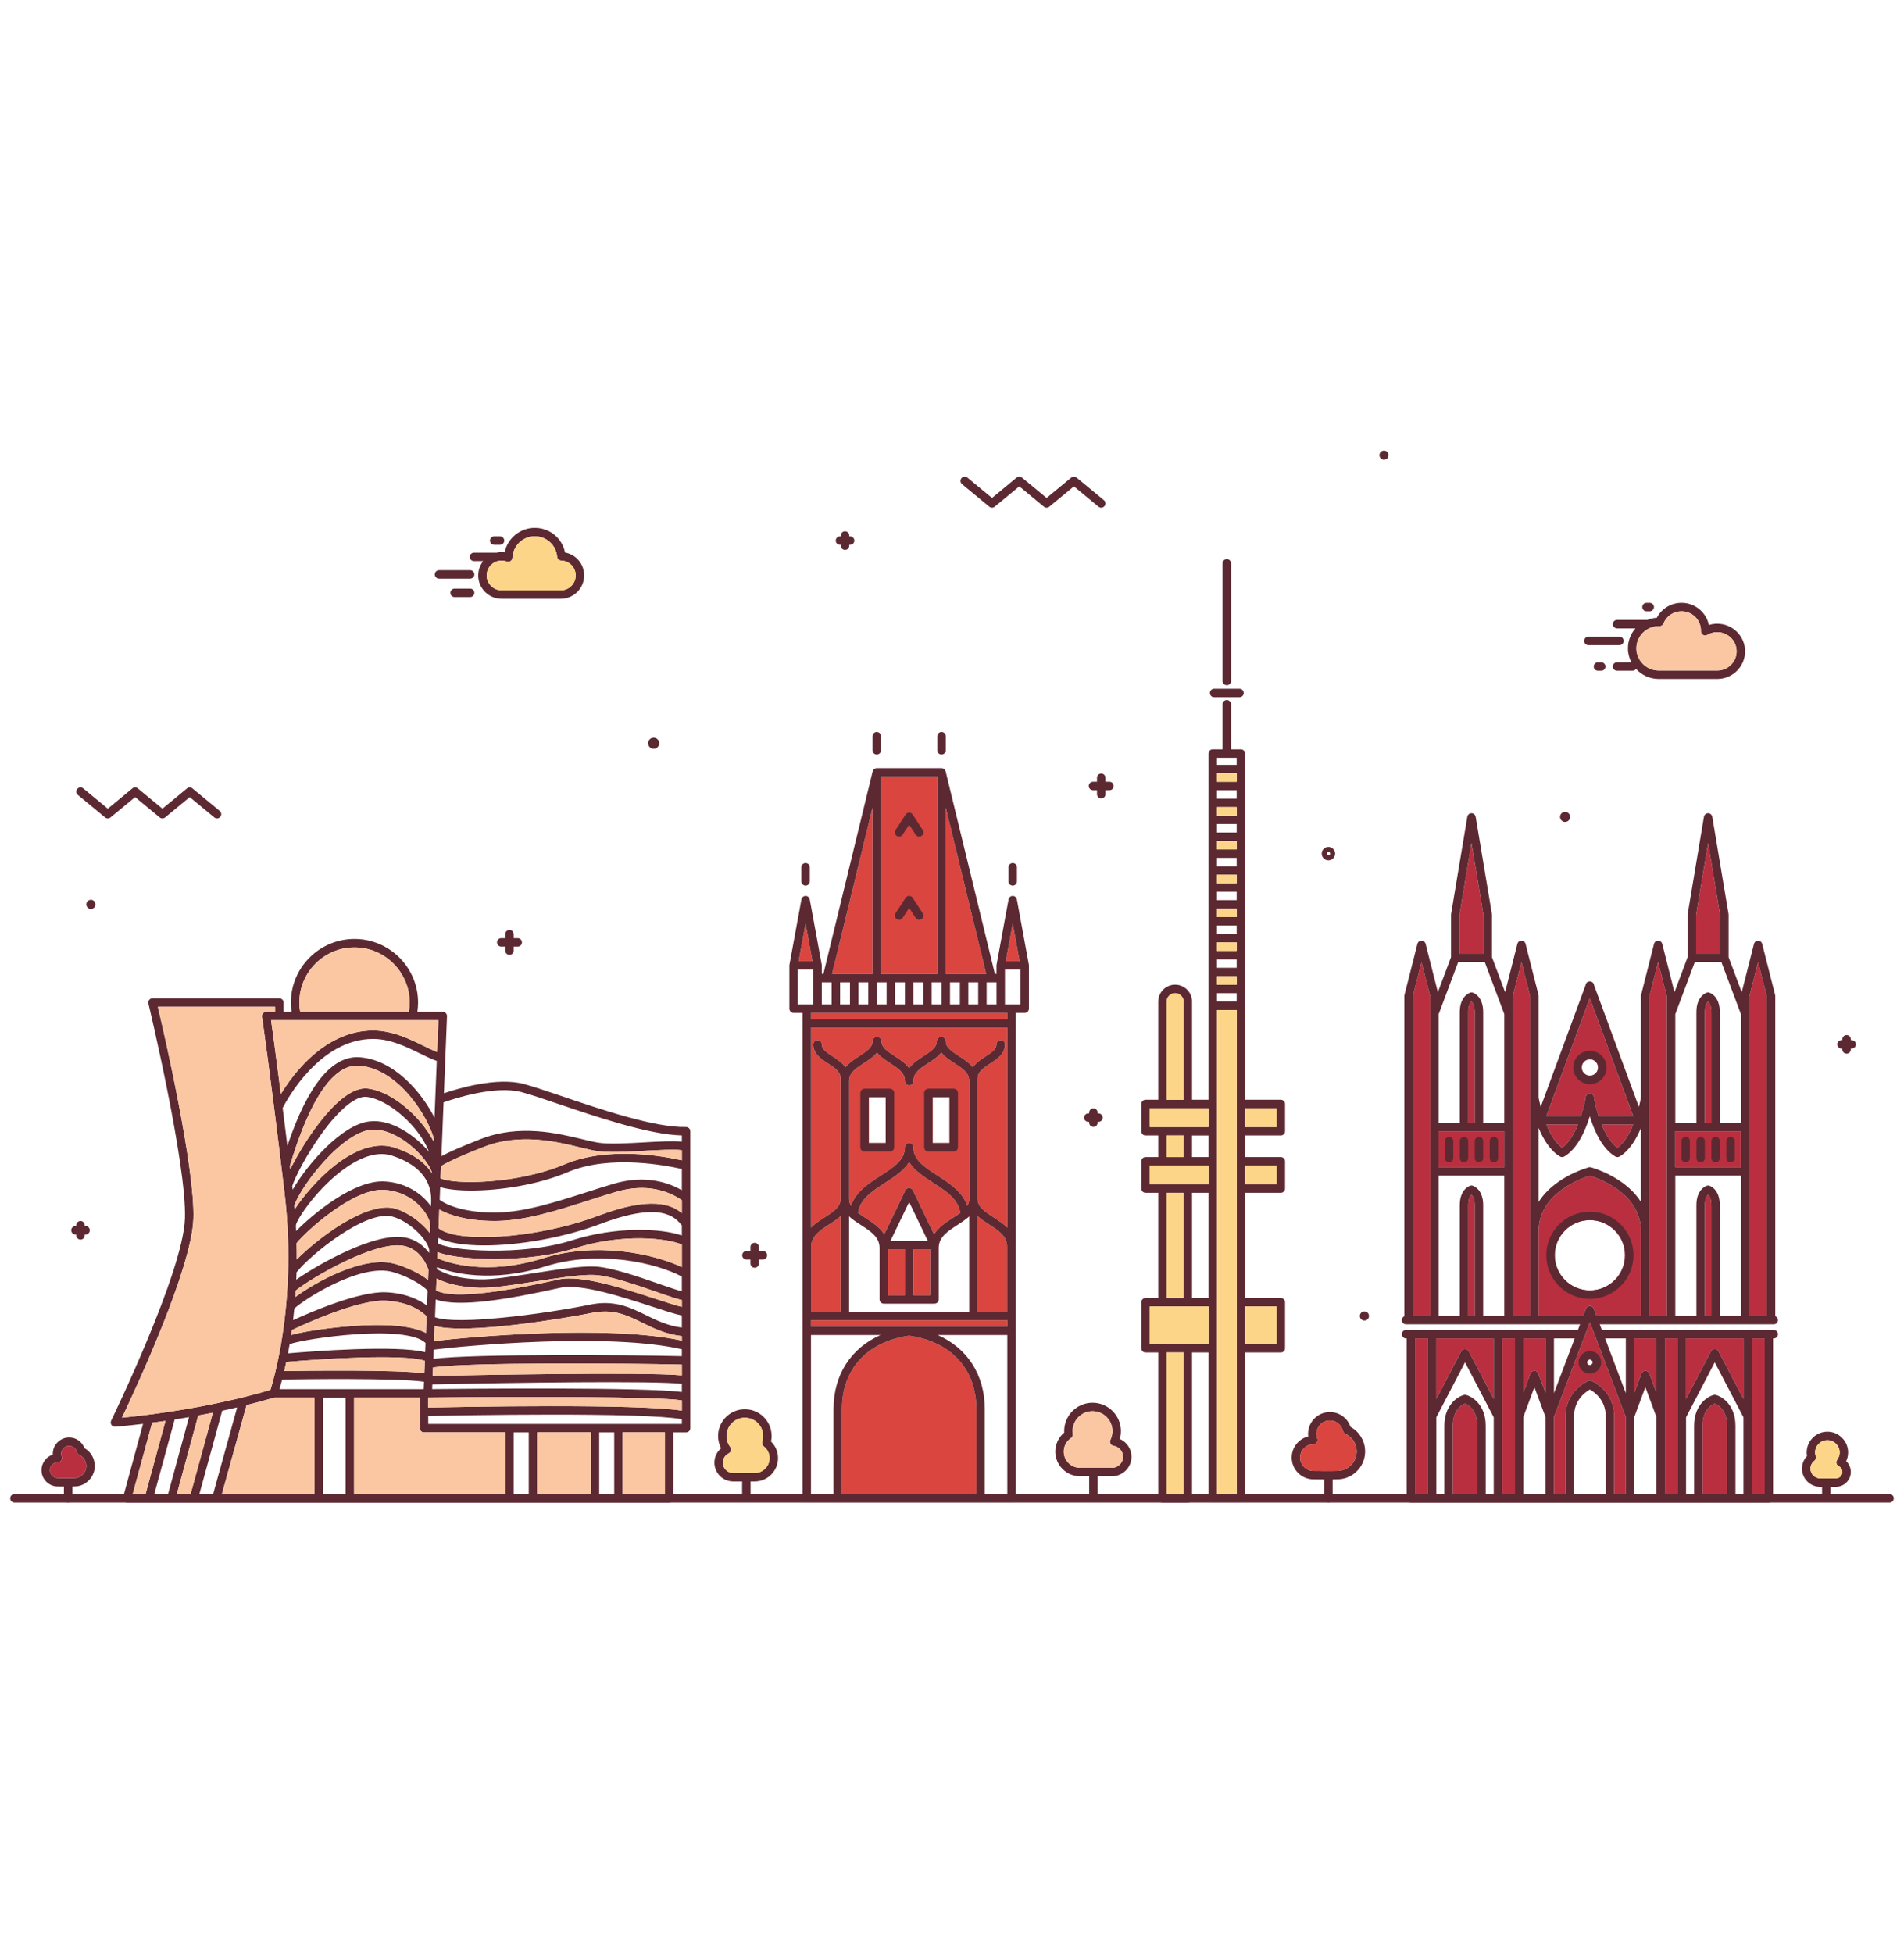 <?xml version="1.0" encoding="UTF-8"?>
<!DOCTYPE svg PUBLIC "-//W3C//DTD SVG 1.1//EN" "http://www.w3.org/Graphics/SVG/1.1/DTD/svg11.dtd">
<!-- Creator: CorelDRAW 2018 (64-Bit) -->
<svg xmlns="http://www.w3.org/2000/svg" xml:space="preserve" width="3036px" height="3114px" version="1.1" style="shape-rendering:geometricPrecision; text-rendering:geometricPrecision; image-rendering:optimizeQuality; fill-rule:evenodd; clip-rule:evenodd"
viewBox="0 0 3010.38 3087.79"
 xmlns:xlink="http://www.w3.org/1999/xlink">
 <defs>
  <style type="text/css">
   <![CDATA[
    .fil0 {fill:none}
    .fil4 {fill:#FDD588;fill-rule:nonzero}
    .fil5 {fill:#FAC7A2;fill-rule:nonzero}
    .fil2 {fill:#DA453F;fill-rule:nonzero}
    .fil1 {fill:#B92F3F;fill-rule:nonzero}
    .fil3 {fill:#5C2932;fill-rule:nonzero}
   ]]>
  </style>
 </defs>
 <g id="Слой_x0020_1">
  <rect class="fil0" width="3010.38" height="3087.79"/>
  <g id="_2379310840832">
   <path class="fil1" d="M2513.76 1700.6c-7.18,0 -13.01,-5.83 -13.01,-13 0,-7.17 5.83,-13 13.01,-13 7.16,0 13,5.83 13,13 0,7.17 -5.84,13 -13,13zm-0.14 -122.69l-68.71 186.51 54.77 0c4.15,-12.87 6.41,-23.97 7.17,-28.09 -0.34,-3.49 2.06,-6.68 5.56,-7.24 0.28,-0.04 0.53,-0.04 0.8,-0.05 0.14,-0.01 0.28,-0.02 0.43,-0.03 0.1,0.01 0.19,0.02 0.29,0.02 0.29,0.01 0.59,0.01 0.88,0.05 3.51,0.57 5.91,3.77 5.57,7.26 0.77,4.12 3.03,15.22 7.18,28.08l54.76 0 -68.7 -186.51z"/>
   <path class="fil1" d="M2513.76 2040.02c-30.64,0 -55.56,-24.93 -55.56,-55.56 0,-30.63 24.92,-55.56 55.56,-55.56 30.63,0 55.55,24.93 55.55,55.56 0,30.63 -24.92,55.56 -55.55,55.56zm-0.14 -181.13c-11.93,3.57 -80.91,26.84 -80.91,87.69l0 133.68 70.52 0 4.27 -11.28c0.03,-0.06 0.07,-0.12 0.09,-0.17 0.1,-0.23 0.21,-0.45 0.33,-0.66 0.1,-0.18 0.18,-0.35 0.29,-0.52 0.13,-0.18 0.27,-0.35 0.42,-0.53 0.13,-0.16 0.26,-0.32 0.4,-0.47 0.16,-0.16 0.34,-0.29 0.51,-0.43 0.17,-0.14 0.32,-0.27 0.49,-0.39 0.18,-0.12 0.37,-0.21 0.56,-0.32 0.2,-0.11 0.4,-0.21 0.61,-0.3 0.06,-0.03 0.12,-0.07 0.19,-0.09 0.13,-0.05 0.27,-0.07 0.41,-0.11 0.21,-0.07 0.43,-0.14 0.66,-0.18 0.22,-0.04 0.44,-0.07 0.66,-0.09 0.2,-0.02 0.41,-0.04 0.62,-0.04 0.24,0 0.46,0.02 0.7,0.04 0.2,0.03 0.39,0.05 0.59,0.08 0.24,0.05 0.48,0.13 0.72,0.2 0.12,0.04 0.25,0.05 0.37,0.1 0.06,0.02 0.11,0.06 0.17,0.08 0.23,0.1 0.44,0.21 0.66,0.33 0.17,0.1 0.35,0.19 0.52,0.3 0.18,0.12 0.35,0.26 0.52,0.4 0.16,0.14 0.33,0.27 0.48,0.42 0.15,0.15 0.28,0.32 0.42,0.48 0.14,0.17 0.28,0.34 0.4,0.52 0.11,0.17 0.2,0.35 0.3,0.52 0.12,0.22 0.23,0.43 0.33,0.66 0.02,0.05 0.06,0.11 0.08,0.17l4.28 11.28 70.23 0 0 -133.68c0,-61 -68.97,-84.15 -80.89,-87.69z"/>
   <path class="fil1" d="M2513.76 2158.23c-2.46,0 -4.46,-2 -4.46,-4.45 0,-2.46 2,-4.46 4.46,-4.46 2.45,0 4.45,2 4.45,4.46 0,2.45 -2,4.45 -4.45,4.45zm0 -68.02l-56.81 149.99 0 121.86 18.37 0 0 -123.08c0,-40.15 34.34,-55.36 35.8,-55.98 0.03,-0.02 0.07,-0.02 0.1,-0.03 0.21,-0.09 0.43,-0.14 0.64,-0.21 0.21,-0.06 0.42,-0.13 0.63,-0.18 0.16,-0.03 0.34,-0.03 0.51,-0.05 0.26,-0.03 0.52,-0.07 0.78,-0.07 0.12,0 0.24,0.02 0.37,0.03 0.31,0.02 0.62,0.04 0.92,0.1 0.1,0.02 0.2,0.05 0.29,0.08 0.33,0.08 0.67,0.18 0.98,0.31 0.02,0.01 0.03,0.01 0.05,0.02 1.46,0.62 35.8,15.83 35.8,55.98l0 123.08 18.38 0 0 -121.86 -56.81 -149.99z"/>
   <polygon class="fil1" points="2607.88,1946.58 2607.88,1575.37 2621.67,1520.98 2635.45,1575.37 2635.45,2080.26 2607.88,2080.26 "/>
   <polygon class="fil1" points="2700.69,1332.88 2719.7,1446.62 2719.7,1507.7 2681.67,1507.7 2681.67,1446.62 "/>
   <polygon class="fil1" points="2648.82,1845.22 2752.55,1845.22 2752.55,1788.41 2648.82,1788.41 "/>
   <path class="fil1" d="M2695.55 1600.15c0,-10.11 3.02,-14.73 5.15,-16.74 2.07,1.99 5.13,6.63 5.13,16.74l0 174.89 -10.28 0 0 -174.89z"/>
   <path class="fil1" d="M2695.55 1905.37c0,-10.12 3.02,-14.74 5.15,-16.74 2.07,1.98 5.13,6.62 5.13,16.74l0 174.89 -10.28 0 0 -174.89z"/>
   <polygon class="fil1" points="2765.92,2080.26 2765.92,1575.37 2779.7,1520.98 2793.49,1575.37 2793.49,2080.26 "/>
   <path class="fil1" d="M2557.34 1814.54c-10.95,-8.06 -19.1,-22.4 -24.93,-36.75l49.87 0c-5.83,14.34 -13.97,28.68 -24.94,36.75z"/>
   <path class="fil1" d="M2494.84 1777.79c-5.83,14.34 -13.98,28.68 -24.95,36.75 -10.94,-8.06 -19.09,-22.4 -24.92,-36.75l49.87 0z"/>
   <polygon class="fil1" points="2326.54,1332.88 2345.56,1446.62 2345.56,1507.7 2307.54,1507.7 2307.54,1446.62 "/>
   <path class="fil1" d="M2321.4 1775.04l0 -174.89c0,-10.11 3.03,-14.73 5.16,-16.74 2.06,1.99 5.13,6.63 5.13,16.74l0 174.89 -10.29 0z"/>
   <polygon class="fil1" points="2274.68,1845.22 2378.41,1845.22 2378.41,1788.41 2274.68,1788.41 "/>
   <polygon class="fil1" points="2233.74,1575.37 2247.53,1520.98 2261.31,1575.37 2261.31,2080.26 2233.74,2080.26 "/>
   <path class="fil1" d="M2321.4 1905.37c0,-10.12 3.03,-14.74 5.16,-16.74 2.06,1.98 5.13,6.62 5.13,16.74l0 174.89 -10.29 0 0 -174.89z"/>
   <polygon class="fil1" points="2391.78,1851.9 2391.78,1575.37 2405.57,1520.98 2419.35,1575.37 2419.35,2080.26 2391.78,2080.26 "/>
   <path class="fil1" d="M2443.58 2201.83l-11.28 -30.33c-0.03,-0.08 -0.08,-0.15 -0.11,-0.22 -0.09,-0.22 -0.19,-0.42 -0.3,-0.62 -0.11,-0.18 -0.2,-0.37 -0.33,-0.55 -0.12,-0.18 -0.26,-0.35 -0.4,-0.52 -0.13,-0.16 -0.26,-0.32 -0.41,-0.47 -0.16,-0.17 -0.34,-0.31 -0.53,-0.46 -0.14,-0.12 -0.29,-0.25 -0.46,-0.35 -0.19,-0.14 -0.4,-0.25 -0.61,-0.37 -0.18,-0.09 -0.36,-0.18 -0.54,-0.26 -0.08,-0.03 -0.16,-0.08 -0.25,-0.12 -0.14,-0.05 -0.28,-0.07 -0.43,-0.11 -0.19,-0.06 -0.38,-0.11 -0.58,-0.15 -0.23,-0.05 -0.45,-0.08 -0.68,-0.1 -0.22,-0.02 -0.43,-0.03 -0.64,-0.03 -0.21,0 -0.42,0.01 -0.64,0.03 -0.22,0.02 -0.45,0.05 -0.67,0.09 -0.2,0.05 -0.39,0.1 -0.6,0.16 -0.14,0.05 -0.28,0.06 -0.42,0.11 -0.08,0.04 -0.16,0.09 -0.24,0.12 -0.19,0.08 -0.37,0.18 -0.55,0.27 -0.21,0.11 -0.42,0.22 -0.61,0.35 -0.16,0.11 -0.31,0.24 -0.47,0.37 -0.18,0.14 -0.36,0.28 -0.52,0.45 -0.14,0.15 -0.28,0.31 -0.41,0.47 -0.14,0.17 -0.28,0.34 -0.4,0.52 -0.12,0.18 -0.22,0.37 -0.32,0.55 -0.12,0.2 -0.22,0.4 -0.31,0.62 -0.02,0.07 -0.07,0.14 -0.1,0.22l-11.28 30.33 0 -85.93 35.09 0 0 85.93z"/>
   <path class="fil1" d="M2361.7 2211.76l-39.47 -75.56c0,-0.01 -0.01,-0.02 -0.01,-0.03 -0.18,-0.33 -0.4,-0.65 -0.64,-0.96 -0.03,-0.05 -0.06,-0.1 -0.1,-0.15 -0.15,-0.19 -0.35,-0.35 -0.52,-0.52 -0.14,-0.14 -0.26,-0.29 -0.41,-0.41 -0.07,-0.06 -0.15,-0.1 -0.22,-0.15 -0.29,-0.21 -0.58,-0.42 -0.9,-0.58 -0.01,-0.01 -0.02,-0.02 -0.02,-0.03 -0.12,-0.06 -0.24,-0.09 -0.36,-0.14 -0.27,-0.12 -0.54,-0.24 -0.82,-0.33 -0.2,-0.06 -0.41,-0.09 -0.61,-0.13 -0.22,-0.04 -0.44,-0.1 -0.66,-0.12 -0.21,-0.02 -0.41,-0.01 -0.62,-0.01 -0.23,0 -0.45,-0.01 -0.68,0.01 -0.2,0.02 -0.39,0.07 -0.59,0.11 -0.23,0.04 -0.46,0.08 -0.69,0.14 -0.24,0.08 -0.47,0.18 -0.7,0.29 -0.15,0.06 -0.31,0.1 -0.46,0.18 -0.02,0.01 -0.03,0.02 -0.04,0.03 -0.26,0.13 -0.49,0.31 -0.72,0.47 -0.13,0.1 -0.27,0.16 -0.39,0.27 -0.08,0.06 -0.15,0.15 -0.23,0.22 -0.25,0.22 -0.49,0.45 -0.7,0.71 -0.03,0.03 -0.04,0.06 -0.07,0.09 -0.25,0.33 -0.47,0.66 -0.66,1.01 -0.01,0.01 -0.02,0.02 -0.02,0.03l-39.47 75.56 0 -95.86 90.78 0 0 95.86z"/>
   <polygon class="fil1" points="2237.5,2362.06 2257.55,2362.06 2257.55,2115.9 2237.5,2115.9 "/>
   <path class="fil1" d="M2316.32 2218.78c4.95,2.05 19.35,10.17 19.35,35.25l0 108.03 -38.71 0 0 -108.03c0,-25.05 14.34,-33.17 19.36,-35.25z"/>
   <polygon class="fil1" points="2375.07,2362.06 2395.12,2362.06 2395.12,2115.9 2375.07,2115.9 "/>
   <path class="fil1" d="M2711.21 2218.78c4.95,2.05 19.34,10.17 19.34,35.25l0 108.03 -38.7 0 0 -108.03c0,-25.05 14.34,-33.17 19.36,-35.25z"/>
   <polygon class="fil1" points="2769.96,2362.06 2790.01,2362.06 2790.01,2115.9 2769.96,2115.9 "/>
   <path class="fil1" d="M2756.59 2211.76l-39.47 -75.56c-0.01,-0.01 -0.01,-0.02 -0.01,-0.03 -0.19,-0.33 -0.4,-0.65 -0.64,-0.96 -0.04,-0.05 -0.07,-0.1 -0.1,-0.15 -0.16,-0.19 -0.35,-0.35 -0.52,-0.52 -0.14,-0.14 -0.26,-0.29 -0.42,-0.41 -0.06,-0.06 -0.14,-0.1 -0.21,-0.15 -0.29,-0.21 -0.58,-0.42 -0.9,-0.58 -0.01,-0.01 -0.02,-0.02 -0.03,-0.03 -0.11,-0.06 -0.23,-0.09 -0.35,-0.14 -0.27,-0.12 -0.54,-0.24 -0.82,-0.33 -0.21,-0.06 -0.41,-0.09 -0.62,-0.13 -0.22,-0.04 -0.43,-0.1 -0.65,-0.12 -0.21,-0.02 -0.42,-0.01 -0.63,-0.01 -0.22,0 -0.45,-0.01 -0.68,0.01 -0.2,0.02 -0.39,0.07 -0.58,0.11 -0.23,0.04 -0.47,0.08 -0.69,0.14 -0.24,0.08 -0.47,0.18 -0.7,0.29 -0.16,0.06 -0.32,0.1 -0.47,0.18 -0.01,0.01 -0.02,0.02 -0.04,0.03 -0.25,0.13 -0.48,0.31 -0.72,0.47 -0.12,0.1 -0.26,0.16 -0.39,0.27 -0.08,0.06 -0.14,0.15 -0.22,0.22 -0.25,0.22 -0.5,0.45 -0.71,0.71 -0.02,0.03 -0.04,0.06 -0.06,0.09 -0.25,0.33 -0.48,0.66 -0.67,1.01 0,0.01 -0.01,0.02 -0.02,0.03l-39.46 75.56 0 -95.86 90.78 0 0 95.86z"/>
   <polygon class="fil1" points="2632.39,2362.06 2652.44,2362.06 2652.44,2115.9 2632.39,2115.9 "/>
   <path class="fil1" d="M2619.02 2115.9l0 85.93 -11.28 -30.33c-0.03,-0.08 -0.08,-0.15 -0.11,-0.22 -0.08,-0.22 -0.19,-0.42 -0.3,-0.62 -0.1,-0.18 -0.2,-0.37 -0.32,-0.55 -0.12,-0.18 -0.26,-0.35 -0.4,-0.52 -0.14,-0.16 -0.27,-0.32 -0.41,-0.47 -0.17,-0.17 -0.35,-0.31 -0.53,-0.46 -0.15,-0.12 -0.3,-0.25 -0.46,-0.35 -0.2,-0.14 -0.41,-0.25 -0.62,-0.37 -0.18,-0.09 -0.35,-0.18 -0.54,-0.26 -0.08,-0.03 -0.16,-0.08 -0.25,-0.12 -0.13,-0.05 -0.28,-0.07 -0.42,-0.11 -0.19,-0.06 -0.39,-0.11 -0.59,-0.15 -0.23,-0.05 -0.45,-0.08 -0.68,-0.1 -0.21,-0.02 -0.42,-0.03 -0.64,-0.03 -0.21,0 -0.42,0.01 -0.63,0.03 -0.23,0.02 -0.45,0.05 -0.68,0.09 -0.2,0.05 -0.39,0.1 -0.59,0.16 -0.15,0.05 -0.28,0.06 -0.42,0.11 -0.09,0.04 -0.16,0.09 -0.25,0.12 -0.19,0.08 -0.37,0.18 -0.54,0.27 -0.21,0.11 -0.42,0.22 -0.62,0.35 -0.16,0.11 -0.31,0.24 -0.47,0.37 -0.18,0.14 -0.35,0.28 -0.52,0.45 -0.14,0.15 -0.27,0.31 -0.41,0.47 -0.14,0.17 -0.28,0.34 -0.4,0.52 -0.11,0.18 -0.22,0.37 -0.32,0.55 -0.11,0.2 -0.21,0.4 -0.3,0.62 -0.03,0.07 -0.08,0.14 -0.11,0.22l-11.28 30.33 0 -85.93 35.09 0z"/>
   <path class="fil2" d="M1501.25 1807.08l-26.73 0 0 -72.59 26.73 0 0 72.59zm-100.9 0l-26.73 0 0 -72.59 26.73 0 0 72.59zm108.5 -126.37c-7.35,-4.75 -15.26,-9.88 -20.59,-16.74 -5.33,6.86 -13.23,11.99 -20.59,16.74 -12.64,8.15 -23.55,15.19 -23.55,28.48 0,3.68 -2.99,6.68 -6.68,6.68 -3.69,0 -6.69,-3 -6.69,-6.68 0,-13.29 -10.91,-20.33 -23.55,-28.48 -7.35,-4.75 -15.26,-9.88 -20.59,-16.74 -5.32,6.86 -13.23,11.99 -20.59,16.74 -12.64,8.15 -23.55,15.19 -23.55,28.48l0 186.49c0,0.01 0.01,0.03 0.01,0.04 0,3.95 1.13,7.41 3.09,10.58 7.31,-22.16 28.01,-35.59 46.67,-47.63 20.67,-13.34 38.51,-24.86 38.51,-44.9 0,-3.69 3,-6.69 6.69,-6.69 3.69,0 6.68,3 6.68,6.69 0,20.04 17.85,31.56 38.51,44.9 18.66,12.04 39.36,25.47 46.67,47.63 1.96,-3.17 3.1,-6.63 3.1,-10.58 0,-0.01 0,-0.03 0,-0.04l0 -186.49c0,-13.29 -10.91,-20.33 -23.55,-28.48z"/>
   <polygon class="fil2" points="1601.18,1460.07 1612.1,1519.58 1590.26,1519.58 "/>
   <polygon class="fil2" points="1392.92,1227.73 1481.95,1227.73 1481.95,1539.63 1392.92,1539.63 "/>
   <polygon class="fil2" points="1553.27,1539.63 1495.32,1539.63 1495.32,1276.8 1559.25,1539.63 "/>
   <polygon class="fil2" points="1379.55,1276.8 1379.55,1539.63 1315.62,1539.63 "/>
   <polygon class="fil2" points="1273.69,1460.07 1284.61,1519.58 1262.77,1519.58 "/>
   <path class="fil2" d="M1437.44 1624.66l155.2 0 0 316.09c-6.36,-6.36 -14.21,-11.46 -21.63,-16.25 -13.52,-8.73 -25.19,-16.26 -25.24,-28.71l0 -190.82c0,-10.1 7.44,-15.63 19.7,-23.55 10.98,-7.09 23.44,-15.12 23.44,-30.38 0,-3.69 -2.99,-6.68 -6.68,-6.68 -3.69,0 -6.69,2.99 -6.69,6.68 0,7.44 -6.54,12.19 -17.32,19.15 -6.96,4.5 -14.93,9.67 -20.16,17.05 -5.85,-7.36 -14.19,-12.75 -21.96,-17.76 -12.93,-8.35 -20.78,-14.09 -20.78,-23.36 0,-3.69 -2.99,-6.68 -6.68,-6.68 -0.13,0 -0.25,0.03 -0.38,0.04 -0.12,-0.01 -0.25,-0.04 -0.37,-0.04 -3.7,0 -6.69,2.99 -6.69,6.68 0,9.27 -7.85,15.01 -20.78,23.36 -8.24,5.31 -17.1,11.07 -22.98,19.14 -5.88,-8.07 -14.75,-13.83 -22.99,-19.14 -12.93,-8.35 -20.78,-14.09 -20.78,-23.36 0,-3.69 -2.99,-6.68 -6.68,-6.68 -0.13,0 -0.25,0.03 -0.38,0.04 -0.13,-0.01 -0.25,-0.04 -0.38,-0.04 -3.69,0 -6.68,2.99 -6.68,6.68 0,9.27 -7.85,15.01 -20.78,23.36 -7.77,5.01 -16.11,10.4 -21.96,17.76 -5.23,-7.38 -13.19,-12.55 -20.16,-17.05 -10.78,-6.96 -17.32,-11.71 -17.32,-19.15 0,-3.69 -2.99,-6.68 -6.69,-6.68 -3.69,0 -6.68,2.99 -6.68,6.68 0,15.26 12.46,23.29 23.45,30.38 12.25,7.92 19.69,13.45 19.69,23.55l0 190.82c-0.05,12.45 -11.72,19.98 -25.24,28.71 -7.42,4.79 -15.27,9.89 -21.64,16.25l0 -316.09 155.22 0z"/>
   <path class="fil2" d="M1543.63 2361.38l-212.39 0 0 -133.88c0,-63.05 39.69,-106.32 106.2,-115.96 66.51,9.64 106.19,52.91 106.19,115.96l0 133.88z"/>
   <path class="fil2" d="M1592.29 2073.76l-46.52 0 0 -151.08c5.45,4.93 11.88,9.11 17.99,13.05 14.67,9.47 28.53,18.41 28.53,34.85l0 103.18z"/>
   <polygon class="fil2" points="1404.01,2040.9 1404.01,1974.99 1430.75,1974.99 1430.75,2047.58 1404.01,2047.58 "/>
   <polygon class="fil2" points="1444.12,1974.99 1470.86,1974.99 1470.86,2047.58 1444.12,2047.58 "/>
   <path class="fil2" d="M1476.81 1951.35l-33.35 -69.35c-0.04,-0.09 -0.1,-0.15 -0.14,-0.24 -0.11,-0.2 -0.23,-0.39 -0.35,-0.58 -0.13,-0.18 -0.25,-0.36 -0.38,-0.52 -0.14,-0.16 -0.28,-0.31 -0.43,-0.45 -0.17,-0.17 -0.33,-0.34 -0.51,-0.48 -0.15,-0.12 -0.31,-0.23 -0.47,-0.34 -0.21,-0.14 -0.42,-0.28 -0.64,-0.39 -0.07,-0.04 -0.13,-0.09 -0.21,-0.13 -0.11,-0.05 -0.22,-0.07 -0.32,-0.12 -0.21,-0.09 -0.43,-0.17 -0.66,-0.23 -0.21,-0.07 -0.43,-0.13 -0.66,-0.16 -0.19,-0.04 -0.38,-0.07 -0.57,-0.09 -0.24,-0.03 -0.48,-0.04 -0.73,-0.04 -0.18,0 -0.37,0.01 -0.56,0.03 -0.24,0.02 -0.48,0.06 -0.72,0.1 -0.19,0.04 -0.37,0.09 -0.56,0.14 -0.24,0.07 -0.47,0.16 -0.7,0.26 -0.1,0.04 -0.21,0.06 -0.31,0.11 -0.08,0.04 -0.13,0.09 -0.21,0.13 -0.21,0.11 -0.42,0.25 -0.63,0.38 -0.16,0.12 -0.33,0.23 -0.48,0.35 -0.18,0.15 -0.33,0.3 -0.49,0.46 -0.16,0.16 -0.31,0.31 -0.45,0.47 -0.13,0.17 -0.25,0.34 -0.36,0.52 -0.13,0.19 -0.26,0.38 -0.37,0.59 -0.04,0.08 -0.1,0.14 -0.14,0.23l-33.35 69.35c-6.89,-11.22 -18.68,-18.88 -29.56,-25.9 -4.23,-2.73 -8.27,-5.35 -11.87,-8.03 3.12,-21.82 22.43,-34.34 42.86,-47.52 14.66,-9.46 29.61,-19.16 37.95,-32.68 8.34,13.52 23.29,23.22 37.94,32.68 20.43,13.18 39.75,25.7 42.86,47.52 -3.59,2.68 -7.64,5.3 -11.87,8.03 -10.87,7.02 -22.67,14.68 -29.56,25.9z"/>
   <path class="fil2" d="M1329.1 2047.7l0 26.06 -46.52 0 0 -103.18c0,-16.44 13.86,-25.38 28.53,-34.85 6.11,-3.94 12.54,-8.12 17.99,-13.05l0 125.02z"/>
   <polygon class="fil2" points="1282.22,2087.13 1592.64,2087.13 1592.64,2097.15 1282.22,2097.15 "/>
   <polygon class="fil2" points="1592.64,1611.29 1282.22,1611.29 1282.22,1601.27 1592.64,1601.27 "/>
   <path class="fil3" d="M2987.59 2375.43l-2964.8 0c-3.69,0 -6.68,-2.99 -6.68,-6.68 0,-3.69 2.99,-6.69 6.68,-6.69l2964.8 0c3.69,0 6.68,3 6.68,6.69 0,3.69 -2.99,6.68 -6.68,6.68z"/>
   <path class="fil3" d="M1033.49 1183.79c4.85,0 8.8,-3.94 8.8,-8.78 0,-4.85 -3.95,-8.79 -8.8,-8.79 -4.84,0 -8.78,3.94 -8.78,8.79 0,4.84 3.94,8.78 8.78,8.78z"/>
   <path class="fil3" d="M2188.27 712.36c-3.99,0 -7.24,3.24 -7.24,7.23 0,3.99 3.25,7.23 7.24,7.23 3.99,0 7.23,-3.24 7.23,-7.23 0,-3.99 -3.24,-7.23 -7.23,-7.23z"/>
   <path class="fil3" d="M2157.25 2073.21c-3.98,0 -7.23,3.25 -7.23,7.23 0,3.99 3.25,7.24 7.23,7.24 4,0 7.24,-3.25 7.24,-7.24 0,-3.98 -3.24,-7.23 -7.24,-7.23z"/>
   <path class="fil3" d="M143.68 1422.49c-3.99,0 -7.23,3.25 -7.23,7.23 0,3.99 3.24,7.24 7.23,7.24 3.99,0 7.23,-3.25 7.23,-7.24 0,-3.98 -3.24,-7.23 -7.23,-7.23z"/>
   <path class="fil3" d="M2474.54 1299.43c4.4,0 7.98,-3.58 7.98,-7.98 0,-4.4 -3.58,-7.98 -7.98,-7.98 -4.4,0 -7.98,3.58 -7.98,7.98 0,4.4 3.58,7.98 7.98,7.98z"/>
   <path class="fil3" d="M2100.33 1346.74c1.53,0 2.78,1.25 2.78,2.78 0,1.53 -1.25,2.78 -2.78,2.78 -1.53,0 -2.77,-1.25 -2.77,-2.78 0,-1.53 1.24,-2.78 2.77,-2.78zm0 13.37c5.84,0 10.59,-4.75 10.59,-10.59 0,-5.84 -4.75,-10.59 -10.59,-10.59 -5.84,0 -10.59,4.75 -10.59,10.59 0,5.84 4.75,10.59 10.59,10.59z"/>
   <path class="fil3" d="M252.48 1292.29c2.47,2.05 6.04,2.05 8.51,0.01l38.93 -32.14 38.92 32.14c1.25,1.03 2.76,1.53 4.25,1.53 1.93,0 3.84,-0.83 5.16,-2.43 2.35,-2.85 1.94,-7.06 -0.9,-9.41l-43.18 -35.65c-2.47,-2.04 -6.04,-2.04 -8.51,0l-38.92 32.14 -38.9 -32.14c-2.47,-2.04 -6.04,-2.04 -8.51,0l-38.91 32.14 -38.9 -32.14c-2.85,-2.36 -7.06,-1.95 -9.4,0.9 -2.36,2.85 -1.95,7.06 0.89,9.41l43.15 35.64c2.47,2.05 6.04,2.05 8.51,0.01l38.91 -32.14 38.9 32.13z"/>
   <path class="fil3" d="M1736.87 801.07c1.25,1.03 2.76,1.53 4.25,1.53 1.93,0 3.84,-0.83 5.17,-2.43 2.34,-2.85 1.94,-7.06 -0.9,-9.41l-43.19 -35.64c-2.47,-2.04 -6.04,-2.04 -8.51,0l-38.92 32.13 -38.91 -32.13c-2.47,-2.04 -6.03,-2.04 -8.51,0l-38.9 32.13 -38.9 -32.13c-2.84,-2.36 -7.06,-1.95 -9.41,0.89 -2.35,2.85 -1.95,7.06 0.9,9.41l43.15 35.65c2.47,2.04 6.04,2.04 8.51,0l38.91 -32.13 38.9 32.13c2.47,2.04 6.04,2.04 8.51,0l38.93 -32.14 38.92 32.14z"/>
   <path class="fil3" d="M694.14 914.83l49.19 0c3.69,0 6.68,-2.99 6.68,-6.68 0,-3.7 -2.99,-6.68 -6.68,-6.68l-49.19 0c-3.69,0 -6.68,2.98 -6.68,6.68 0,3.69 2.99,6.68 6.68,6.68z"/>
   <path class="fil3" d="M743.33 930.57l-24.6 0c-3.68,0 -6.68,2.99 -6.68,6.68 0,3.7 3,6.69 6.68,6.69l24.6 0c3.69,0 6.68,-2.99 6.68,-6.69 0,-3.69 -2.99,-6.68 -6.68,-6.68z"/>
   <path class="fil3" d="M781.33 861.36l9.22 0c3.69,0 6.68,-2.99 6.68,-6.68 0,-3.69 -2.99,-6.68 -6.68,-6.68l-9.22 0c-3.69,0 -6.69,2.99 -6.69,6.68 0,3.69 3,6.68 6.69,6.68z"/>
   <path class="fil3" d="M801.2 887.75c2.01,0.77 4.25,0.5 6.04,-0.68 1.78,-1.18 2.89,-3.14 2.99,-5.28 0.83,-19 16.36,-33.88 35.36,-33.88 18.48,0 33.65,13.88 35.29,32.28 0.3,3.38 3.08,6 6.47,6.09 12.81,0.36 22.85,10.67 22.85,23.47 0,12.96 -10.55,23.51 -23.51,23.51l-93.71 0c-12.97,0 -23.51,-10.55 -23.51,-23.51 0,-12.96 10.54,-23.51 23.51,-23.51 2.78,0 5.54,0.51 8.22,1.51zm-51.81 -0.65l14.54 0c-4.88,6.26 -7.83,14.11 -7.83,22.65 0,20.33 16.54,36.87 36.88,36.87l93.71 0c20.33,0 36.87,-16.54 36.87,-36.87 0,-18.16 -12.86,-33.12 -30.17,-36.25 -4.55,-22.55 -24.22,-38.96 -47.8,-38.96 -23.43,0 -43.05,16.44 -47.71,38.67 -1.63,-0.23 -3.26,-0.34 -4.9,-0.34 -2.7,0 -5.33,0.31 -7.86,0.87l-35.73 0c-3.69,0 -6.68,2.99 -6.68,6.68 0,3.69 2.99,6.68 6.68,6.68z"/>
   <path class="fil3" d="M2622.95 989.91c0.01,0 0.02,0 0.03,0l0.79 0.04c2.87,0.12 5.36,-1.62 6.4,-4.23 4.63,-11.73 15.84,-19.31 28.55,-19.31 16.91,0 30.66,13.6 30.64,30.63l-0.04 0.69c-0.1,2.45 1.15,4.75 3.26,6.01 2.1,1.25 4.71,1.26 6.83,0.01 4.77,-2.83 10.19,-4.32 15.69,-4.32 16.91,0 30.67,13.6 30.67,30.32 0,16.72 -13.76,30.32 -30.67,30.32l-92.33 0c-19.57,0 -35.49,-15.74 -35.49,-35.09 0,-19.34 15.91,-35.07 35.67,-35.07zm-66.3 3.51l29.14 0c-7.37,8.49 -11.87,19.5 -11.87,31.56 0,7.96 1.97,15.45 5.42,22.09l-22.69 0c-3.69,0 -6.68,2.99 -6.68,6.68 0,3.7 2.99,6.69 6.68,6.69l24.59 0c2.27,0 4.27,-1.14 5.48,-2.87 8.94,9.72 21.77,15.87 36.05,15.87l92.33 0c24.28,0 44.04,-19.6 44.04,-43.69 0,-24.08 -19.76,-43.68 -44.04,-43.68 -4.49,0 -8.95,0.69 -13.21,2.03 -4.05,-19.97 -21.87,-35.06 -43.17,-35.06 -16.68,0 -31.55,9.12 -39.08,23.58 -5.3,0.33 -10.35,1.55 -15.06,3.44l-47.93 0c-3.69,0 -6.68,2.98 -6.68,6.68 0,3.69 2.99,6.68 6.68,6.68z"/>
   <path class="fil3" d="M2511.34 1019.92l49.19 0c3.69,0 6.68,-2.99 6.68,-6.68 0,-3.69 -2.99,-6.68 -6.68,-6.68l-49.19 0c-3.69,0 -6.68,2.99 -6.68,6.68 0,3.69 2.99,6.68 6.68,6.68z"/>
   <path class="fil3" d="M2526.52 1047.07c-3.69,0 -6.68,2.99 -6.68,6.68 0,3.7 2.99,6.69 6.68,6.69l5.16 0c3.69,0 6.69,-2.99 6.69,-6.69 0,-3.69 -3,-6.68 -6.69,-6.68l-5.16 0z"/>
   <path class="fil3" d="M2603.25 966.41l5.16 0c3.69,0 6.69,-2.99 6.69,-6.69 0,-3.69 -3,-6.68 -6.69,-6.68l-5.16 0c-3.69,0 -6.68,2.99 -6.68,6.68 0,3.7 2.99,6.69 6.68,6.69z"/>
   <path class="fil3" d="M1741.13 1222.88c-3.69,0 -6.69,2.99 -6.69,6.68l0 6.34 -6.33 0c-3.7,0 -6.69,2.99 -6.69,6.69 0,3.69 2.99,6.68 6.69,6.68l6.33 0 0 6.34c0,3.69 3,6.68 6.69,6.68 3.69,0 6.68,-2.99 6.68,-6.68l0 -6.34 6.34 0c3.69,0 6.68,-2.99 6.68,-6.68 0,-3.7 -2.99,-6.69 -6.68,-6.69l-6.34 0 0 -6.34c0,-3.69 -2.99,-6.68 -6.68,-6.68z"/>
   <path class="fil3" d="M805.51 1509.53c3.69,0 6.69,-2.99 6.69,-6.68l0 -6.34 6.33 0c3.7,0 6.69,-2.99 6.69,-6.69 0,-3.69 -2.99,-6.68 -6.69,-6.68l-6.33 0 0 -6.34c0,-3.69 -3,-6.68 -6.69,-6.68 -3.69,0 -6.68,2.99 -6.68,6.68l0 6.34 -6.34 0c-3.69,0 -6.68,2.99 -6.68,6.68 0,3.7 2.99,6.69 6.68,6.69l6.34 0 0 6.34c0,3.69 2.99,6.68 6.68,6.68z"/>
   <path class="fil3" d="M1180.16 1991.14l6.34 0 0 6.34c0,3.69 3,6.69 6.69,6.69 3.69,0 6.68,-3 6.68,-6.69l0 -6.34 6.34 0c3.69,0 6.68,-2.99 6.68,-6.68 0,-3.69 -2.99,-6.68 -6.68,-6.68l-6.34 0 0 -6.34c0,-3.69 -2.99,-6.69 -6.68,-6.69 -3.69,0 -6.69,3 -6.69,6.69l0 6.34 -6.34 0c-3.69,0 -6.68,2.99 -6.68,6.68 0,3.69 2.99,6.68 6.68,6.68z"/>
   <path class="fil3" d="M1328.05 861.36l1.34 0 0 1.35c0,3.68 2.99,6.68 6.68,6.68 3.7,0 6.69,-3 6.69,-6.68l0 -1.35 1.34 0c3.7,0 6.68,-2.99 6.68,-6.68 0,-3.69 -2.98,-6.68 -6.68,-6.68l-1.34 0 0 -1.34c0,-3.7 -2.99,-6.69 -6.69,-6.69 -3.69,0 -6.68,2.99 -6.68,6.69l0 1.34 -1.34 0c-3.69,0 -6.68,2.99 -6.68,6.68 0,3.69 2.99,6.68 6.68,6.68z"/>
   <path class="fil3" d="M119.24 1951.65l1.34 0 0 1.34c0,3.69 2.99,6.68 6.69,6.68 3.69,0 6.68,-2.99 6.68,-6.68l0 -1.34 1.34 0c3.69,0 6.69,-3 6.69,-6.69 0,-3.69 -3,-6.68 -6.69,-6.68l-1.34 0 0 -1.35c0,-3.68 -2.99,-6.68 -6.68,-6.68 -3.7,0 -6.69,3 -6.69,6.68l0 1.35 -1.34 0c-3.69,0 -6.68,2.99 -6.68,6.68 0,3.69 2.99,6.69 6.68,6.69z"/>
   <path class="fil3" d="M1728.75 1781.58c3.69,0 6.69,-2.99 6.69,-6.68l0 -1.34 1.34 0c3.69,0 6.69,-3 6.69,-6.69 0,-3.68 -3,-6.68 -6.69,-6.68l-1.34 0 0 -1.34c0,-3.69 -3,-6.69 -6.69,-6.69 -3.69,0 -6.68,3 -6.68,6.69l0 1.34 -1.34 0c-3.69,0 -6.68,3 -6.68,6.68 0,3.69 2.99,6.69 6.68,6.69l1.34 0 0 1.34c0,3.69 2.99,6.68 6.68,6.68z"/>
   <path class="fil3" d="M2927.67 1644.36l-1.34 0 0 -1.35c0,-3.69 -2.99,-6.68 -6.68,-6.68 -3.7,0 -6.69,2.99 -6.69,6.68l0 1.35 -1.34 0c-3.69,0 -6.68,2.99 -6.68,6.68 0,3.69 2.99,6.68 6.68,6.68l1.34 0 0 1.34c0,3.69 2.99,6.69 6.69,6.69 3.69,0 6.68,-3 6.68,-6.69l0 -1.34 1.34 0c3.69,0 6.68,-2.99 6.68,-6.68 0,-3.69 -2.99,-6.68 -6.68,-6.68z"/>
   <path class="fil3" d="M1758.18 2320.43l-50.63 0c-14.14,0 -25.66,-11.51 -25.66,-25.65 0,-8.6 4.29,-16.59 11.47,-21.36 2.15,-1.44 3.28,-3.97 2.91,-6.53 -0.25,-1.7 -0.36,-3.12 -0.36,-4.45 0,-17.36 14.12,-31.49 31.48,-31.49 17.36,0 31.48,14.13 31.48,31.49 0,4.77 -1.07,9.4 -3.21,13.76 -0.93,1.91 -0.9,4.16 0.1,6.05 0.99,1.89 2.83,3.19 4.95,3.49 8.5,1.24 14.92,8.66 14.92,17.24 0,9.62 -7.83,17.45 -17.45,17.45zm12.32 -45.66c1.16,-3.99 1.74,-8.12 1.74,-12.33 0,-24.73 -20.12,-44.85 -44.85,-44.85 -24.73,0 -44.85,20.12 -44.85,44.85 0,0.76 0.03,1.53 0.07,2.33 -8.89,7.38 -14.08,18.32 -14.08,30.01 0,21.52 17.5,39.02 39.02,39.02l14.53 0 0 29.24c0,3.69 2.99,6.68 6.68,6.68 3.69,0 6.69,-2.99 6.69,-6.68l0 -29.24 22.73 0c16.99,0 30.81,-13.82 30.81,-30.82 0,-12.39 -7.55,-23.39 -18.49,-28.21z"/>
   <path class="fil3" d="M1193.25 2328.66l-33.98 0c-9.03,0 -16.37,-7.34 -16.37,-16.37 0,-6.25 3.55,-11.87 9.26,-14.66 1.8,-0.87 3.11,-2.5 3.58,-4.45 0.46,-1.94 0.03,-3.99 -1.17,-5.59 -3.84,-5.08 -5.87,-11.1 -5.87,-17.41 0,-15.97 12.99,-28.96 28.96,-28.96 15.97,0 28.96,12.99 28.96,28.96 0,3.03 -0.48,6.03 -1.43,8.95 -0.87,2.69 0.05,5.65 2.3,7.37 5.88,4.5 9.25,11.3 9.25,18.66 0,12.96 -10.54,23.5 -23.49,23.5zm26.74 -58.48c0,-23.34 -18.99,-42.33 -42.33,-42.33 -23.34,0 -42.33,18.99 -42.33,42.33 0,6.85 1.63,13.47 4.76,19.46 -6.64,5.56 -10.56,13.74 -10.56,22.65 0,16.4 13.34,29.74 29.74,29.74l14.08 0 0 25.06c0,3.69 3,6.69 6.69,6.69 3.69,0 6.68,-3 6.68,-6.69l0 -25.06 6.53 0c20.33,0 36.86,-16.54 36.86,-36.87 0,-10.01 -3.97,-19.37 -11.04,-26.28 0.61,-2.86 0.92,-5.78 0.92,-8.7z"/>
   <path class="fil3" d="M2902.77 2337.17l-24.87 0c-8.5,0 -15.41,-6.92 -15.41,-15.41 0,-4.82 2.21,-9.29 6.07,-12.23 2.25,-1.73 3.17,-4.68 2.29,-7.37 -0.63,-1.97 -0.95,-3.99 -0.95,-6.01 0,-10.69 8.71,-19.4 19.41,-19.4 10.7,0 19.4,8.71 19.4,19.4 0,4.23 -1.35,8.26 -3.93,11.67 -1.2,1.59 -1.64,3.64 -1.17,5.59 0.46,1.94 1.77,3.57 3.58,4.45 3.55,1.73 5.77,5.23 5.77,9.12 0,5.62 -4.57,10.19 -10.19,10.19zm19.31 -41.02c0,-18.07 -14.7,-32.77 -32.77,-32.77 -18.08,0 -32.78,14.7 -32.78,32.77 0,1.94 0.18,3.87 0.52,5.79 -5.09,5.31 -7.93,12.33 -7.93,19.82 0,15.87 12.91,28.78 28.78,28.78l2.98 0 0 16.55c0,3.69 2.99,6.69 6.68,6.69 3.69,0 6.69,-3 6.69,-6.69l0 -16.55 8.52 0c12.99,0 23.56,-10.57 23.56,-23.56 0,-6.58 -2.69,-12.65 -7.31,-17.02 2.01,-4.29 3.06,-8.97 3.06,-13.81z"/>
   <path class="fil3" d="M131.49 2330.33c-3.43,3.8 -8.14,6.04 -13.26,6.29 -4.13,0.21 -14.6,0.12 -21.41,0.06l-5.4 -0.03c-6.88,0 -12.48,-5.6 -12.48,-12.49 0,-6.85 5.57,-12.44 12.42,-12.47 2.19,-0.01 4.24,-1.09 5.48,-2.89 1.24,-1.8 1.52,-4.1 0.75,-6.15 -0.53,-1.42 -0.8,-2.88 -0.8,-4.34 0,-6.88 5.6,-12.49 12.49,-12.49 5.81,0 10.8,3.96 12.13,9.63 0.47,2.03 1.86,3.72 3.74,4.57 6.59,2.99 10.91,9.31 11.27,16.5 0.26,5.11 -1.49,10.02 -4.93,13.81zm2 -41.04c-3.71,-10.06 -13.25,-16.83 -24.21,-16.83 -14.26,0 -25.86,11.59 -25.86,25.85 0,0.42 0.01,0.85 0.03,1.27 -10.36,3.37 -17.88,13.14 -17.88,24.58 0,14.26 11.6,25.85 25.85,25.85l5.29 0.04c1.32,0.01 2.79,0.02 4.3,0.03l0 18.46c0,3.69 2.99,6.68 6.68,6.68 3.69,0 6.68,-2.99 6.68,-6.68l0 -18.46c1.83,-0.02 3.41,-0.05 4.54,-0.11 8.67,-0.43 16.66,-4.22 22.49,-10.67 5.83,-6.44 8.81,-14.77 8.37,-23.45 -0.56,-11.15 -6.71,-21.07 -16.28,-26.56z"/>
   <path class="fil3" d="M2137.05 2315.19c-5.51,6.1 -13.08,9.68 -21.29,10.09 -2.48,0.13 -7.01,0.19 -13.46,0.19 -6,0 -12.59,-0.06 -17.76,-0.1 -3.37,-0.02 -6.15,-0.05 -7.78,-0.05 -11.64,0 -21.1,-9.45 -21.1,-21.08 0,-11.57 9.42,-21.04 21,-21.09 2.19,-0.01 4.24,-1.09 5.48,-2.89 1.24,-1.8 1.52,-4.09 0.75,-6.14 -0.91,-2.41 -1.37,-4.89 -1.37,-7.36 0,-11.63 9.47,-21.08 21.1,-21.08 9.84,0 18.28,6.69 20.51,16.27 0.47,2.02 1.86,3.71 3.75,4.57 10.57,4.79 17.5,14.94 18.09,26.48 0.41,8.21 -2.4,16.09 -7.92,22.19zm-1.79 -59.43c-4.66,-13.96 -17.65,-23.45 -32.64,-23.45 -19,0 -34.46,15.45 -34.46,34.45 0,1.36 0.08,2.71 0.24,4.06 -14.97,3.74 -26.11,17.33 -26.11,33.42 0,19 15.46,34.45 34.47,34.45 1.61,0 4.34,0.02 7.67,0.05 2.76,0.02 5.94,0.04 9.22,0.07l0 29.73c0,3.69 2.99,6.68 6.68,6.68 3.69,0 6.69,-2.99 6.69,-6.68l0 -29.71c4.26,-0.03 7.37,-0.09 9.41,-0.2 11.78,-0.59 22.62,-5.73 30.53,-14.47 7.91,-8.75 11.95,-20.05 11.36,-31.83 -0.78,-15.51 -9.53,-29.24 -23.06,-36.57z"/>
   <path class="fil3" d="M2513.76 2158.23c-2.46,0 -4.46,-2 -4.46,-4.45 0,-2.46 2,-4.46 4.46,-4.46 2.45,0 4.45,2 4.45,4.46 0,2.45 -2,4.45 -4.45,4.45zm0 -22.28c-9.83,0 -17.83,8 -17.83,17.83 0,9.83 8,17.82 17.83,17.82 9.82,0 17.82,-7.99 17.82,-17.82 0,-9.83 -8,-17.83 -17.82,-17.83z"/>
   <path class="fil3" d="M2513.76 1674.6c7.16,0 13,5.83 13,13 0,7.17 -5.84,13 -13,13 -7.18,0 -13.01,-5.83 -13.01,-13 0,-7.17 5.83,-13 13.01,-13zm0 39.37c14.53,0 26.36,-11.83 26.36,-26.37 0,-14.54 -11.83,-26.37 -26.36,-26.37 -14.54,0 -26.37,11.83 -26.37,26.37 0,14.54 11.83,26.37 26.37,26.37z"/>
   <path class="fil3" d="M2570.57 2115.9l0 86.57 -32.79 -86.57 32.79 0zm48.45 0l0 85.93 -11.28 -30.33c-0.03,-0.08 -0.08,-0.15 -0.11,-0.22 -0.08,-0.22 -0.19,-0.42 -0.3,-0.62 -0.1,-0.18 -0.2,-0.37 -0.32,-0.55 -0.12,-0.18 -0.26,-0.35 -0.4,-0.52 -0.14,-0.16 -0.27,-0.32 -0.41,-0.47 -0.17,-0.17 -0.35,-0.31 -0.53,-0.46 -0.15,-0.12 -0.3,-0.25 -0.46,-0.35 -0.2,-0.14 -0.41,-0.25 -0.62,-0.37 -0.18,-0.09 -0.35,-0.18 -0.54,-0.26 -0.08,-0.03 -0.16,-0.08 -0.25,-0.12 -0.13,-0.05 -0.28,-0.07 -0.42,-0.11 -0.19,-0.06 -0.39,-0.11 -0.59,-0.15 -0.23,-0.05 -0.45,-0.08 -0.68,-0.1 -0.21,-0.02 -0.42,-0.03 -0.64,-0.03 -0.21,0 -0.42,0.01 -0.63,0.03 -0.23,0.02 -0.45,0.05 -0.68,0.09 -0.2,0.05 -0.39,0.1 -0.59,0.16 -0.15,0.05 -0.28,0.06 -0.42,0.11 -0.09,0.04 -0.16,0.09 -0.25,0.12 -0.19,0.08 -0.37,0.18 -0.54,0.27 -0.21,0.11 -0.42,0.22 -0.62,0.35 -0.16,0.11 -0.31,0.24 -0.47,0.37 -0.18,0.14 -0.35,0.28 -0.52,0.45 -0.14,0.15 -0.27,0.31 -0.41,0.47 -0.14,0.17 -0.28,0.34 -0.4,0.52 -0.11,0.18 -0.22,0.37 -0.32,0.55 -0.11,0.2 -0.21,0.4 -0.3,0.62 -0.03,0.07 -0.08,0.14 -0.11,0.22l-11.28 30.33 0 -85.93 35.09 0zm33.42 246.16l-20.05 0 0 -246.16 20.05 0 0 246.16zm104.15 -150.3l-39.47 -75.56c-0.01,-0.01 -0.01,-0.02 -0.01,-0.03 -0.19,-0.33 -0.4,-0.65 -0.64,-0.96 -0.04,-0.05 -0.07,-0.1 -0.1,-0.15 -0.16,-0.19 -0.35,-0.35 -0.52,-0.52 -0.14,-0.14 -0.26,-0.29 -0.42,-0.41 -0.06,-0.06 -0.14,-0.1 -0.21,-0.15 -0.29,-0.21 -0.58,-0.42 -0.9,-0.58 -0.01,-0.01 -0.02,-0.02 -0.03,-0.03 -0.11,-0.06 -0.23,-0.09 -0.35,-0.14 -0.27,-0.12 -0.54,-0.24 -0.82,-0.33 -0.21,-0.06 -0.41,-0.09 -0.62,-0.13 -0.22,-0.04 -0.43,-0.1 -0.65,-0.12 -0.21,-0.02 -0.42,-0.01 -0.63,-0.01 -0.22,0 -0.45,-0.01 -0.68,0.01 -0.2,0.02 -0.39,0.07 -0.58,0.11 -0.23,0.04 -0.47,0.08 -0.69,0.14 -0.24,0.08 -0.47,0.18 -0.7,0.29 -0.16,0.06 -0.32,0.1 -0.47,0.18 -0.01,0.01 -0.02,0.02 -0.04,0.03 -0.25,0.13 -0.48,0.31 -0.72,0.47 -0.12,0.1 -0.26,0.16 -0.39,0.27 -0.08,0.06 -0.14,0.15 -0.22,0.22 -0.25,0.22 -0.5,0.45 -0.71,0.71 -0.02,0.03 -0.04,0.06 -0.06,0.09 -0.25,0.33 -0.48,0.66 -0.67,1.01 0,0.01 -0.01,0.02 -0.02,0.03l-39.46 75.56 0 -95.86 90.78 0 0 95.86zm33.42 150.3l-20.05 0 0 -246.16 20.05 0 0 246.16zm-78.8 -143.28c4.95,2.05 19.34,10.17 19.34,35.25l0 108.03 -38.7 0 0 -108.03c0,-25.05 14.34,-33.17 19.36,-35.25zm-45.4 21.84l45.39 -86.9 45.39 86.9 0 121.44 -12.67 0 0 -108.03c0,-31.72 -19.58,-45.52 -30.45,-48.62 -0.04,-0.01 -0.08,-0.02 -0.11,-0.03 -0.16,-0.05 -0.34,-0.11 -0.5,-0.15 -0.09,-0.03 -0.19,-0.03 -0.28,-0.05 -0.25,-0.05 -0.5,-0.09 -0.76,-0.11 -0.21,-0.02 -0.42,-0.04 -0.63,-0.04 -0.2,0 -0.4,0.02 -0.61,0.04 -0.27,0.02 -0.53,0.06 -0.78,0.12 -0.09,0.01 -0.18,0.01 -0.27,0.04 -0.14,0.04 -0.31,0.09 -0.46,0.14 -0.06,0.02 -0.11,0.03 -0.16,0.05 -10.88,3.11 -30.43,16.91 -30.43,48.61l0 108.03 -12.67 0 0 -121.44zm-81.88 -0.43l17.54 -47.18 17.55 47.18 0 121.87 -35.09 0 0 -121.87zm-175.44 0l17.54 -47.18 17.55 47.18 0 121.87 -35.09 0 0 -121.87zm-33.42 -124.29l20.05 0 0 246.16 -20.05 0 0 -246.16zm-58.75 102.88c4.95,2.05 19.35,10.17 19.35,35.25l0 108.03 -38.71 0 0 -108.03c0,-25.05 14.34,-33.17 19.36,-35.25zm-45.4 21.84l45.39 -86.9 45.39 86.9 0 121.44 -12.67 0 0 -108.03c0,-31.72 -19.57,-45.52 -30.45,-48.62 -0.03,-0.01 -0.07,-0.02 -0.11,-0.03 -0.16,-0.05 -0.34,-0.11 -0.5,-0.15 -0.09,-0.03 -0.19,-0.03 -0.27,-0.05 -0.26,-0.05 -0.51,-0.09 -0.77,-0.11 -0.21,-0.02 -0.42,-0.04 -0.62,-0.04 -0.21,0 -0.41,0.02 -0.62,0.04 -0.27,0.02 -0.53,0.06 -0.78,0.12 -0.09,0.01 -0.17,0.01 -0.26,0.04 -0.15,0.04 -0.32,0.09 -0.47,0.14 -0.05,0.02 -0.11,0.03 -0.16,0.05 -10.88,3.11 -30.43,16.91 -30.43,48.61l0 108.03 -12.67 0 0 -121.44zm-33.42 -124.72l20.05 0 0 246.16 -20.05 0 0 -246.16zm124.2 95.86l-39.47 -75.56c0,-0.01 -0.01,-0.02 -0.01,-0.03 -0.18,-0.33 -0.4,-0.65 -0.64,-0.96 -0.03,-0.05 -0.06,-0.1 -0.1,-0.15 -0.15,-0.19 -0.35,-0.35 -0.52,-0.52 -0.14,-0.14 -0.26,-0.29 -0.41,-0.41 -0.07,-0.06 -0.15,-0.1 -0.22,-0.15 -0.29,-0.21 -0.58,-0.42 -0.9,-0.58 -0.01,-0.01 -0.02,-0.02 -0.02,-0.03 -0.12,-0.06 -0.24,-0.09 -0.36,-0.14 -0.27,-0.12 -0.54,-0.24 -0.82,-0.33 -0.2,-0.06 -0.41,-0.09 -0.61,-0.13 -0.22,-0.04 -0.44,-0.1 -0.66,-0.12 -0.21,-0.02 -0.41,-0.01 -0.62,-0.01 -0.23,0 -0.45,-0.01 -0.68,0.01 -0.2,0.02 -0.39,0.07 -0.59,0.11 -0.23,0.04 -0.46,0.08 -0.69,0.14 -0.24,0.08 -0.47,0.18 -0.7,0.29 -0.15,0.06 -0.31,0.1 -0.46,0.18 -0.02,0.01 -0.03,0.02 -0.04,0.03 -0.26,0.13 -0.49,0.31 -0.72,0.47 -0.13,0.1 -0.27,0.16 -0.39,0.27 -0.08,0.06 -0.15,0.15 -0.23,0.22 -0.25,0.22 -0.49,0.45 -0.7,0.71 -0.03,0.03 -0.04,0.06 -0.07,0.09 -0.25,0.33 -0.47,0.66 -0.66,1.01 -0.01,0.01 -0.02,0.02 -0.02,0.03l-39.47 75.56 0 -95.86 90.78 0 0 95.86zm81.88 -9.93l-11.28 -30.33c-0.03,-0.08 -0.08,-0.15 -0.11,-0.22 -0.09,-0.22 -0.19,-0.42 -0.3,-0.62 -0.11,-0.18 -0.2,-0.37 -0.33,-0.55 -0.12,-0.18 -0.26,-0.35 -0.4,-0.52 -0.13,-0.16 -0.26,-0.32 -0.41,-0.47 -0.16,-0.17 -0.34,-0.31 -0.53,-0.46 -0.14,-0.12 -0.29,-0.25 -0.46,-0.35 -0.19,-0.14 -0.4,-0.25 -0.61,-0.37 -0.18,-0.09 -0.36,-0.18 -0.54,-0.26 -0.08,-0.03 -0.16,-0.08 -0.25,-0.12 -0.14,-0.05 -0.28,-0.07 -0.43,-0.11 -0.19,-0.06 -0.38,-0.11 -0.58,-0.15 -0.23,-0.05 -0.45,-0.08 -0.68,-0.1 -0.22,-0.02 -0.43,-0.03 -0.64,-0.03 -0.21,0 -0.42,0.01 -0.64,0.03 -0.22,0.02 -0.45,0.05 -0.67,0.09 -0.2,0.05 -0.39,0.1 -0.6,0.16 -0.14,0.05 -0.28,0.06 -0.42,0.11 -0.08,0.04 -0.16,0.09 -0.24,0.12 -0.19,0.08 -0.37,0.18 -0.55,0.27 -0.21,0.11 -0.42,0.22 -0.61,0.35 -0.16,0.11 -0.31,0.24 -0.47,0.37 -0.18,0.14 -0.36,0.28 -0.52,0.45 -0.14,0.15 -0.28,0.31 -0.41,0.47 -0.14,0.17 -0.28,0.34 -0.4,0.52 -0.12,0.18 -0.22,0.37 -0.32,0.55 -0.12,0.2 -0.22,0.4 -0.31,0.62 -0.02,0.07 -0.07,0.14 -0.1,0.22l-11.28 30.33 0 -85.93 35.09 0 0 85.93zm13.37 0.64l0 -86.57 32.78 0 -32.78 86.57zm56.81 159.59l-25.07 0 0 -123.08c0,-25.77 18.11,-38.42 25.07,-42.34 6.95,3.92 25.06,16.58 25.06,42.34l0 123.08 -25.06 0zm56.81 -121.86l0 121.86 -18.38 0 0 -123.08c0,-40.15 -34.34,-55.36 -35.8,-55.98 -0.02,-0.01 -0.03,-0.01 -0.05,-0.02 -0.31,-0.13 -0.65,-0.23 -0.98,-0.31 -0.09,-0.03 -0.19,-0.06 -0.29,-0.08 -0.3,-0.06 -0.61,-0.08 -0.92,-0.1 -0.13,-0.01 -0.25,-0.03 -0.37,-0.03 -0.26,0 -0.52,0.04 -0.78,0.07 -0.17,0.02 -0.35,0.02 -0.51,0.05 -0.21,0.05 -0.42,0.12 -0.63,0.18 -0.21,0.07 -0.43,0.12 -0.64,0.21 -0.03,0.01 -0.07,0.01 -0.1,0.03 -1.46,0.62 -35.8,15.83 -35.8,55.98l0 123.08 -18.37 0 0 -121.86 56.81 -149.99 56.81 149.99zm-137.86 -159.94l0 -133.68c0,-60.85 68.98,-84.12 80.91,-87.69 11.92,3.54 80.89,26.69 80.89,87.69l0 133.68 -70.23 0 -4.28 -11.28c-0.02,-0.06 -0.06,-0.12 -0.08,-0.17 -0.1,-0.23 -0.21,-0.44 -0.33,-0.66 -0.1,-0.17 -0.19,-0.35 -0.3,-0.52 -0.12,-0.18 -0.26,-0.35 -0.4,-0.52 -0.14,-0.16 -0.27,-0.33 -0.42,-0.48 -0.15,-0.15 -0.32,-0.28 -0.48,-0.42 -0.17,-0.14 -0.34,-0.28 -0.52,-0.4 -0.17,-0.11 -0.35,-0.2 -0.52,-0.3 -0.22,-0.12 -0.43,-0.23 -0.66,-0.33 -0.06,-0.02 -0.11,-0.06 -0.17,-0.08 -0.12,-0.05 -0.25,-0.06 -0.37,-0.1 -0.24,-0.07 -0.48,-0.15 -0.72,-0.2 -0.2,-0.03 -0.39,-0.05 -0.59,-0.08 -0.24,-0.02 -0.46,-0.04 -0.7,-0.04 -0.21,0 -0.42,0.02 -0.62,0.04 -0.22,0.02 -0.44,0.05 -0.66,0.09 -0.23,0.04 -0.45,0.11 -0.66,0.18 -0.14,0.04 -0.28,0.06 -0.41,0.11 -0.07,0.02 -0.13,0.06 -0.19,0.09 -0.21,0.09 -0.41,0.19 -0.61,0.3 -0.19,0.11 -0.38,0.2 -0.56,0.32 -0.17,0.12 -0.32,0.25 -0.49,0.39 -0.17,0.14 -0.35,0.27 -0.51,0.43 -0.14,0.15 -0.27,0.31 -0.4,0.47 -0.15,0.18 -0.29,0.35 -0.42,0.53 -0.11,0.17 -0.19,0.34 -0.29,0.52 -0.12,0.21 -0.23,0.43 -0.33,0.66 -0.02,0.05 -0.06,0.11 -0.09,0.17l-4.27 11.28 -70.52 0zm-40.93 -228.36l0 -276.53 13.79 -54.39 13.78 54.39 0 504.89 -27.57 0 0 -228.36zm-70.38 53.47c0,-10.12 3.03,-14.74 5.16,-16.74 2.06,1.98 5.13,6.62 5.13,16.74l0 174.89 -10.29 0 0 -174.89zm-46.72 -46.78l103.73 0 0 221.67 -33.36 0 0 -174.89c0,-23.9 -13.58,-29.85 -16.24,-30.79 -0.1,-0.03 -0.2,-0.07 -0.3,-0.1 -0.05,-0.02 -0.13,-0.04 -0.15,-0.05 -0.09,-0.02 -0.19,-0.02 -0.27,-0.04 -0.3,-0.08 -0.61,-0.14 -0.92,-0.17 -0.2,-0.02 -0.4,-0.01 -0.6,-0.01 -0.22,0 -0.44,-0.01 -0.66,0.01 -0.29,0.03 -0.56,0.09 -0.84,0.15 -0.11,0.03 -0.23,0.03 -0.34,0.06 -0.03,0.01 -0.12,0.04 -0.19,0.06 -0.06,0.02 -0.12,0.04 -0.18,0.06 -2.47,0.85 -16.33,6.69 -16.33,30.82l0 174.89 -33.35 0 0 -221.67zm-40.94 -283.22l13.79 -54.39 13.78 54.39 0 504.89 -27.57 0 0 -504.89zm40.94 213.04l103.73 0 0 56.81 -103.73 0 0 -56.81zm46.72 -13.37l0 -174.89c0,-10.11 3.03,-14.73 5.16,-16.74 2.06,1.99 5.13,6.63 5.13,16.74l0 174.89 -10.29 0zm-15.92 -253.97l42.13 0 30.8 82.15 0 171.82 -33.36 0 0 -174.89c0,-23.9 -13.58,-29.85 -16.24,-30.78 -0.1,-0.04 -0.2,-0.08 -0.3,-0.11 -0.05,-0.01 -0.13,-0.04 -0.15,-0.04 -0.09,-0.03 -0.19,-0.03 -0.28,-0.06 -0.29,-0.07 -0.6,-0.12 -0.9,-0.16 -0.22,-0.02 -0.43,-0.01 -0.64,-0.01 -0.21,0 -0.41,-0.01 -0.62,0.01 -0.3,0.04 -0.59,0.09 -0.89,0.16 -0.1,0.03 -0.21,0.03 -0.3,0.06 -0.03,0.01 -0.11,0.03 -0.16,0.05 -0.08,0.02 -0.16,0.05 -0.24,0.08 -2.52,0.87 -16.3,6.75 -16.3,30.8l0 174.89 -33.35 0 0 -171.82 30.8 -82.15zm21.06 -188.19l19.02 113.74 0 61.08 -38.02 0 0 -61.08 19 -113.74zm168.3 444.91c-5.83,14.34 -13.98,28.68 -24.95,36.75 -10.94,-8.06 -19.09,-22.4 -24.92,-36.75l49.87 0zm18.78 -199.88l68.7 186.51 -54.76 0c-4.15,-12.86 -6.41,-23.96 -7.18,-28.08 0.34,-3.49 -2.06,-6.69 -5.57,-7.26 -0.29,-0.04 -0.59,-0.04 -0.88,-0.05 -0.1,0 -0.19,-0.01 -0.29,-0.02 -0.15,0.01 -0.29,0.02 -0.43,0.03 -0.27,0.01 -0.52,0.01 -0.8,0.05 -3.5,0.56 -5.9,3.75 -5.56,7.24 -0.76,4.12 -3.02,15.22 -7.17,28.09l-54.77 0 68.71 -186.51zm43.72 236.63c-10.95,-8.06 -19.1,-22.4 -24.93,-36.75l49.87 0c-5.83,14.34 -13.97,28.68 -24.94,36.75zm208.58 265.72l0 -504.89 13.78 -54.39 13.79 54.39 0 504.89 -27.57 0zm-70.37 -174.89c0,-10.12 3.02,-14.74 5.15,-16.74 2.07,1.98 5.13,6.62 5.13,16.74l0 174.89 -10.28 0 0 -174.89zm-46.73 -46.78l103.73 0 0 221.67 -33.36 0 0 -174.89c0,-23.94 -13.62,-29.87 -16.25,-30.79 -0.09,-0.03 -0.19,-0.07 -0.29,-0.1 -0.04,-0.02 -0.12,-0.04 -0.15,-0.05 -0.09,-0.02 -0.18,-0.02 -0.28,-0.05 -0.3,-0.07 -0.6,-0.13 -0.9,-0.16 -0.2,-0.02 -0.4,-0.01 -0.6,-0.01 -0.23,0 -0.45,-0.01 -0.67,0.01 -0.28,0.03 -0.55,0.09 -0.81,0.15 -0.13,0.02 -0.25,0.03 -0.37,0.06 -0.03,0.01 -0.12,0.04 -0.19,0.06 -0.05,0.02 -0.1,0.03 -0.15,0.05 -2.41,0.83 -16.35,6.64 -16.35,30.83l0 174.89 -33.36 0 0 -221.67zm46.73 -258.44c0,-10.11 3.02,-14.73 5.15,-16.74 2.07,1.99 5.13,6.63 5.13,16.74l0 174.89 -10.28 0 0 -174.89zm-46.73 188.26l103.73 0 0 56.81 -103.73 0 0 -56.81zm30.8 -267.34l42.13 0 30.8 82.15 0 171.82 -33.36 0 0 -174.89c0,-23.93 -13.62,-29.86 -16.25,-30.78 -0.09,-0.04 -0.19,-0.08 -0.29,-0.11 -0.04,-0.01 -0.12,-0.04 -0.15,-0.04 -0.09,-0.03 -0.19,-0.03 -0.29,-0.06 -0.29,-0.07 -0.58,-0.12 -0.89,-0.16 -0.21,-0.02 -0.42,-0.01 -0.64,-0.01 -0.2,0 -0.41,-0.01 -0.62,0.01 -0.29,0.03 -0.58,0.09 -0.86,0.16 -0.11,0.02 -0.22,0.03 -0.33,0.06 -0.03,0.01 -0.11,0.03 -0.17,0.05 -0.06,0.02 -0.13,0.04 -0.2,0.07 -2.47,0.85 -16.32,6.69 -16.32,30.81l0 174.89 -33.36 0 0 -171.82 30.8 -82.15zm21.07 -188.19l19.01 113.74 0 61.08 -38.03 0 0 -61.08 19.02 -113.74zm-92.81 613.7l0 -371.21 13.79 -54.39 13.78 54.39 0 504.89 -27.57 0 0 -133.68zm-91.56 -100.82c-0.74,-0.31 -1.53,-0.48 -2.35,-0.5 -0.13,-0.01 -0.24,-0.02 -0.35,-0.02 -0.12,0 -0.24,0.01 -0.35,0.02 -0.82,0.02 -1.62,0.19 -2.36,0.5 -8.09,2.34 -54.8,17.23 -78.2,54.31l0 -116.97c7.37,17.86 18.26,36.14 33.81,45.24 0.01,0.01 0.04,0.01 0.05,0.02 0.36,0.21 0.75,0.34 1.14,0.48 0.16,0.05 0.32,0.15 0.48,0.19 0.4,0.11 0.81,0.13 1.21,0.16 0.17,0.01 0.33,0.06 0.49,0.06l0.01 0c0.16,0 0.32,-0.05 0.48,-0.06 0.41,-0.03 0.82,-0.05 1.22,-0.16 0.16,-0.04 0.31,-0.14 0.48,-0.19 0.38,-0.14 0.78,-0.27 1.13,-0.48 0.02,-0.01 0.04,-0.01 0.06,-0.02 21.05,-12.32 33.56,-41.47 40.35,-63.62 6.77,22.15 19.29,51.3 40.34,63.62 0.02,0.01 0.04,0.01 0.06,0.02 0.35,0.21 0.75,0.34 1.13,0.48 0.17,0.05 0.32,0.15 0.48,0.19 0.4,0.11 0.81,0.13 1.22,0.16 0.16,0.01 0.32,0.06 0.48,0.06l0.01 0c0.16,0 0.32,-0.05 0.49,-0.06 0.4,-0.03 0.81,-0.05 1.21,-0.16 0.16,-0.04 0.31,-0.14 0.48,-0.19 0.39,-0.14 0.78,-0.27 1.14,-0.48 0.01,-0.01 0.04,-0.01 0.05,-0.02 15.55,-9.1 26.44,-27.38 33.8,-45.24l0 116.97c-23.39,-37.08 -70.11,-51.98 -78.19,-54.31zm84.88 247.86l203.29 0c3.69,0 6.68,-2.99 6.68,-6.68 0,-2.86 -1.8,-5.27 -4.31,-6.23l0 -506.18c0,-0.04 -0.02,-0.09 -0.02,-0.13 0,-0.23 -0.04,-0.46 -0.07,-0.69 -0.02,-0.22 -0.05,-0.45 -0.1,-0.68 -0.01,-0.05 -0.01,-0.09 -0.02,-0.14l-20.47 -80.76c-0.02,-0.1 -0.07,-0.19 -0.1,-0.29 -0.07,-0.22 -0.15,-0.44 -0.25,-0.66 -0.07,-0.19 -0.16,-0.38 -0.26,-0.56 -0.11,-0.2 -0.23,-0.39 -0.35,-0.57 -0.12,-0.17 -0.23,-0.34 -0.36,-0.5 -0.15,-0.18 -0.32,-0.35 -0.49,-0.52 -0.13,-0.13 -0.25,-0.25 -0.39,-0.36 -0.2,-0.17 -0.41,-0.32 -0.63,-0.47 -0.15,-0.09 -0.28,-0.17 -0.43,-0.26 -0.22,-0.12 -0.45,-0.22 -0.7,-0.32 -0.17,-0.07 -0.35,-0.14 -0.53,-0.2 -0.12,-0.04 -0.22,-0.09 -0.35,-0.12 -0.11,-0.03 -0.23,-0.03 -0.35,-0.06 -0.2,-0.04 -0.4,-0.06 -0.61,-0.09 -0.23,-0.02 -0.45,-0.04 -0.68,-0.03 -0.22,-0.01 -0.44,0.01 -0.66,0.03 -0.21,0.03 -0.42,0.05 -0.62,0.09 -0.12,0.03 -0.24,0.03 -0.36,0.06 -0.12,0.03 -0.23,0.08 -0.34,0.12 -0.18,0.06 -0.36,0.12 -0.53,0.19 -0.24,0.11 -0.48,0.21 -0.71,0.34 -0.14,0.08 -0.27,0.16 -0.41,0.25 -0.23,0.15 -0.44,0.3 -0.64,0.47 -0.14,0.11 -0.26,0.23 -0.39,0.35 -0.17,0.17 -0.34,0.35 -0.5,0.54 -0.12,0.15 -0.24,0.32 -0.35,0.48 -0.12,0.19 -0.24,0.38 -0.35,0.58 -0.1,0.18 -0.19,0.37 -0.27,0.56 -0.09,0.22 -0.17,0.44 -0.24,0.66 -0.03,0.1 -0.08,0.19 -0.11,0.29l-19.37 76.47 -20.79 -55.43 0 -67.11c0,-0.18 -0.04,-0.36 -0.05,-0.54 -0.02,-0.19 -0.01,-0.37 -0.04,-0.56l-25.69 -153.72c-0.02,-0.08 -0.04,-0.14 -0.06,-0.2 -0.05,-0.26 -0.12,-0.49 -0.2,-0.74 -0.06,-0.18 -0.11,-0.36 -0.18,-0.53 -0.1,-0.23 -0.22,-0.44 -0.33,-0.65 -0.1,-0.17 -0.18,-0.34 -0.29,-0.5 -0.13,-0.2 -0.29,-0.38 -0.45,-0.57 -0.12,-0.14 -0.22,-0.28 -0.36,-0.41 -0.17,-0.18 -0.36,-0.33 -0.55,-0.48 -0.15,-0.12 -0.29,-0.24 -0.44,-0.34 -0.18,-0.13 -0.38,-0.24 -0.58,-0.34 -0.19,-0.1 -0.38,-0.21 -0.59,-0.3 -0.16,-0.07 -0.34,-0.12 -0.52,-0.17 -0.25,-0.09 -0.51,-0.17 -0.78,-0.22 -0.06,-0.01 -0.11,-0.04 -0.16,-0.04 -0.12,-0.02 -0.23,-0.01 -0.35,-0.03 -0.26,-0.03 -0.51,-0.05 -0.77,-0.05 -0.25,0 -0.5,0.02 -0.75,0.05 -0.11,0.01 -0.22,0.01 -0.34,0.03 -0.05,0 -0.1,0.03 -0.16,0.04 -0.29,0.06 -0.58,0.14 -0.87,0.24 -0.13,0.04 -0.27,0.08 -0.4,0.14 -0.26,0.1 -0.51,0.24 -0.75,0.38 -0.14,0.07 -0.28,0.14 -0.41,0.23 -0.22,0.15 -0.42,0.31 -0.62,0.49 -0.13,0.1 -0.26,0.21 -0.38,0.33 -0.17,0.17 -0.33,0.37 -0.49,0.56 -0.12,0.14 -0.23,0.28 -0.33,0.43 -0.14,0.19 -0.24,0.39 -0.34,0.59 -0.11,0.19 -0.21,0.38 -0.29,0.57 -0.08,0.19 -0.14,0.38 -0.2,0.57 -0.07,0.23 -0.14,0.47 -0.19,0.72 -0.01,0.06 -0.05,0.12 -0.06,0.2l-25.69 153.72c-0.03,0.19 -0.02,0.37 -0.04,0.56 -0.01,0.18 -0.06,0.36 -0.06,0.54l0 67.11 -20.78 55.43 -19.37 -76.47c-0.03,-0.1 -0.08,-0.19 -0.11,-0.29 -0.07,-0.22 -0.15,-0.44 -0.24,-0.66 -0.08,-0.19 -0.17,-0.38 -0.27,-0.56 -0.11,-0.2 -0.23,-0.39 -0.35,-0.57 -0.12,-0.17 -0.23,-0.34 -0.36,-0.5 -0.15,-0.18 -0.32,-0.35 -0.49,-0.52 -0.13,-0.13 -0.25,-0.25 -0.39,-0.36 -0.2,-0.17 -0.41,-0.32 -0.63,-0.47 -0.14,-0.09 -0.28,-0.17 -0.42,-0.26 -0.23,-0.12 -0.46,-0.22 -0.71,-0.32 -0.17,-0.07 -0.35,-0.14 -0.53,-0.2 -0.12,-0.04 -0.22,-0.09 -0.34,-0.12 -0.12,-0.03 -0.24,-0.03 -0.35,-0.06 -0.21,-0.04 -0.41,-0.06 -0.62,-0.09 -0.23,-0.02 -0.45,-0.04 -0.67,-0.03 -0.22,-0.01 -0.45,0.01 -0.67,0.03 -0.21,0.03 -0.42,0.05 -0.62,0.09 -0.12,0.03 -0.24,0.03 -0.36,0.06 -0.12,0.03 -0.22,0.08 -0.34,0.12 -0.18,0.06 -0.36,0.12 -0.53,0.19 -0.24,0.11 -0.48,0.21 -0.71,0.34 -0.14,0.08 -0.27,0.16 -0.41,0.25 -0.23,0.15 -0.44,0.3 -0.64,0.47 -0.14,0.11 -0.26,0.23 -0.38,0.35 -0.18,0.17 -0.35,0.35 -0.51,0.54 -0.12,0.15 -0.23,0.32 -0.35,0.48 -0.12,0.19 -0.24,0.38 -0.35,0.58 -0.1,0.18 -0.19,0.37 -0.26,0.56 -0.1,0.22 -0.18,0.44 -0.25,0.66 -0.03,0.1 -0.08,0.19 -0.11,0.29l-20.46 80.76c-0.01,0.05 -0.01,0.09 -0.02,0.14 -0.05,0.23 -0.07,0.45 -0.11,0.68 -0.02,0.23 -0.06,0.46 -0.06,0.69 0,0.04 -0.02,0.09 -0.02,0.13l0 160.58c-0.27,1.58 -1.3,7.2 -3.25,14.91l-70.86 -192.35c-0.2,-2.52 -1.81,-4.81 -4.34,-5.74 -0.67,-0.25 -1.37,-0.35 -2.06,-0.38 -0.13,-0.01 -0.26,-0.02 -0.4,-0.02 -0.11,0 -0.21,0.01 -0.32,0.02 -0.7,0.02 -1.41,0.12 -2.11,0.38 -2.53,0.93 -4.13,3.22 -4.34,5.74l-70.85 192.33c-1.95,-7.66 -2.98,-13.27 -3.27,-14.87l0 -160.6c0,-0.04 -0.01,-0.09 -0.01,-0.13 0,-0.23 -0.04,-0.46 -0.07,-0.69 -0.02,-0.22 -0.05,-0.45 -0.1,-0.68 -0.01,-0.05 -0.01,-0.09 -0.02,-0.14l-20.47 -80.76c-0.02,-0.1 -0.07,-0.19 -0.1,-0.29 -0.07,-0.22 -0.15,-0.44 -0.24,-0.66 -0.08,-0.19 -0.17,-0.38 -0.27,-0.56 -0.11,-0.2 -0.22,-0.39 -0.35,-0.57 -0.12,-0.17 -0.23,-0.34 -0.36,-0.5 -0.15,-0.18 -0.32,-0.35 -0.48,-0.52 -0.13,-0.13 -0.26,-0.25 -0.41,-0.37 -0.19,-0.16 -0.4,-0.31 -0.61,-0.45 -0.15,-0.09 -0.29,-0.19 -0.45,-0.27 -0.21,-0.12 -0.44,-0.22 -0.68,-0.32 -0.18,-0.07 -0.36,-0.14 -0.55,-0.2 -0.11,-0.04 -0.21,-0.09 -0.33,-0.12 -0.12,-0.03 -0.24,-0.03 -0.35,-0.05 -0.21,-0.05 -0.42,-0.07 -0.63,-0.1 -0.23,-0.02 -0.45,-0.04 -0.66,-0.04 -0.23,0 -0.44,0.02 -0.67,0.04 -0.22,0.03 -0.43,0.05 -0.63,0.1 -0.12,0.02 -0.23,0.02 -0.35,0.05 -0.12,0.03 -0.22,0.08 -0.34,0.12 -0.18,0.06 -0.37,0.13 -0.54,0.2 -0.24,0.1 -0.47,0.2 -0.69,0.32 -0.15,0.08 -0.29,0.18 -0.44,0.27 -0.22,0.14 -0.42,0.29 -0.61,0.45 -0.15,0.12 -0.28,0.24 -0.41,0.37 -0.17,0.17 -0.33,0.34 -0.48,0.52 -0.13,0.16 -0.24,0.33 -0.36,0.5 -0.13,0.18 -0.24,0.37 -0.35,0.57 -0.1,0.18 -0.19,0.37 -0.26,0.56 -0.1,0.22 -0.18,0.44 -0.25,0.66 -0.03,0.1 -0.08,0.19 -0.11,0.29l-19.37 76.47 -20.79 -55.43 0 -67.11c0,-0.18 -0.04,-0.36 -0.06,-0.54 -0.01,-0.19 0,-0.37 -0.03,-0.56l-25.69 -153.72c-0.01,-0.08 -0.04,-0.13 -0.06,-0.2 -0.05,-0.26 -0.12,-0.5 -0.2,-0.74 -0.06,-0.18 -0.11,-0.36 -0.18,-0.53 -0.09,-0.23 -0.22,-0.44 -0.34,-0.66 -0.09,-0.16 -0.17,-0.33 -0.28,-0.49 -0.14,-0.2 -0.3,-0.39 -0.46,-0.58 -0.11,-0.14 -0.22,-0.27 -0.34,-0.4 -0.18,-0.18 -0.38,-0.34 -0.57,-0.5 -0.14,-0.1 -0.28,-0.22 -0.42,-0.32 -0.19,-0.13 -0.4,-0.24 -0.6,-0.35 -0.19,-0.1 -0.38,-0.2 -0.57,-0.29 -0.17,-0.07 -0.36,-0.12 -0.54,-0.18 -0.24,-0.08 -0.5,-0.16 -0.77,-0.21 -0.05,-0.01 -0.1,-0.04 -0.17,-0.04 -0.11,-0.02 -0.23,-0.01 -0.34,-0.03 -0.26,-0.03 -0.51,-0.05 -0.77,-0.05 -0.25,0 -0.5,0.02 -0.75,0.05 -0.11,0.01 -0.22,0.01 -0.34,0.03 -0.05,0 -0.1,0.03 -0.16,0.04 -0.3,0.06 -0.58,0.14 -0.87,0.24 -0.13,0.04 -0.27,0.08 -0.39,0.13 -0.27,0.11 -0.52,0.25 -0.78,0.39 -0.13,0.07 -0.26,0.14 -0.38,0.22 -0.23,0.16 -0.44,0.33 -0.64,0.5 -0.13,0.11 -0.25,0.21 -0.37,0.32 -0.18,0.18 -0.34,0.38 -0.5,0.58 -0.11,0.14 -0.22,0.27 -0.32,0.42 -0.13,0.19 -0.24,0.39 -0.35,0.6 -0.1,0.18 -0.2,0.37 -0.29,0.56 -0.07,0.19 -0.13,0.38 -0.19,0.57 -0.07,0.23 -0.14,0.47 -0.19,0.72 -0.02,0.06 -0.04,0.12 -0.06,0.2l-25.69 153.72c-0.03,0.19 -0.02,0.37 -0.04,0.56 -0.02,0.18 -0.05,0.36 -0.05,0.54l0 67.11 -20.78 55.43 -19.38 -76.47c-0.03,-0.1 -0.08,-0.19 -0.11,-0.29 -0.07,-0.22 -0.15,-0.44 -0.24,-0.66 -0.08,-0.19 -0.17,-0.38 -0.27,-0.57 -0.11,-0.19 -0.22,-0.37 -0.34,-0.56 -0.12,-0.17 -0.24,-0.34 -0.37,-0.5 -0.15,-0.18 -0.31,-0.35 -0.47,-0.51 -0.14,-0.13 -0.27,-0.26 -0.42,-0.38 -0.19,-0.16 -0.39,-0.3 -0.6,-0.45 -0.15,-0.09 -0.3,-0.19 -0.46,-0.27 -0.21,-0.12 -0.44,-0.22 -0.67,-0.32 -0.18,-0.07 -0.37,-0.14 -0.56,-0.2 -0.11,-0.04 -0.22,-0.09 -0.33,-0.12 -0.12,-0.03 -0.23,-0.03 -0.34,-0.05 -0.22,-0.05 -0.43,-0.07 -0.64,-0.1 -0.23,-0.02 -0.44,-0.04 -0.66,-0.04 -0.23,0 -0.44,0.02 -0.67,0.04 -0.21,0.03 -0.42,0.05 -0.63,0.1 -0.12,0.02 -0.23,0.02 -0.34,0.05 -0.13,0.03 -0.23,0.08 -0.35,0.12 -0.18,0.06 -0.37,0.13 -0.54,0.2 -0.24,0.1 -0.47,0.2 -0.68,0.32 -0.16,0.08 -0.3,0.18 -0.45,0.27 -0.21,0.14 -0.42,0.29 -0.61,0.45 -0.14,0.12 -0.28,0.24 -0.41,0.37 -0.17,0.17 -0.33,0.34 -0.48,0.52 -0.13,0.16 -0.24,0.33 -0.36,0.5 -0.13,0.18 -0.24,0.37 -0.35,0.57 -0.1,0.18 -0.19,0.37 -0.26,0.56 -0.1,0.22 -0.18,0.44 -0.25,0.66 -0.03,0.1 -0.08,0.19 -0.1,0.29l-20.47 80.76c-0.01,0.05 -0.01,0.09 -0.02,0.14 -0.05,0.23 -0.07,0.45 -0.1,0.68 -0.03,0.23 -0.07,0.46 -0.07,0.69 0,0.04 -0.02,0.09 -0.02,0.13l0 506.28c-2.37,1.02 -4.03,3.38 -4.03,6.13 0,3.69 2.99,6.68 6.68,6.68l275.15 0 -3.37 8.92 -271.78 0c-3.69,0 -6.68,2.99 -6.68,6.68 0,3.69 2.99,6.68 6.68,6.68l1.11 0 0 252.85c0,3.69 3,6.68 6.69,6.68l565.87 0c3.69,0 6.69,-2.99 6.69,-6.68l0 -252.85 1.11 0c3.69,0 6.68,-2.99 6.68,-6.68 0,-3.69 -2.99,-6.68 -6.68,-6.68l-271.78 0 -3.37 -8.92 71.86 0z"/>
   <path class="fil3" d="M2458.2 1984.46c0,-30.63 24.92,-55.56 55.56,-55.56 30.63,0 55.55,24.93 55.55,55.56 0,30.63 -24.92,55.56 -55.55,55.56 -30.64,0 -55.56,-24.93 -55.56,-55.56zm124.48 0c0,-38 -30.92,-68.93 -68.92,-68.93 -38.01,0 -68.93,30.93 -68.93,68.93 0,38 30.92,68.92 68.93,68.92 38,0 68.92,-30.92 68.92,-68.92z"/>
   <path class="fil3" d="M2291.07 1797.32c-3.69,0 -6.68,2.99 -6.68,6.68l0 26.74c0,3.69 2.99,6.68 6.68,6.68 3.69,0 6.69,-2.99 6.69,-6.68l0 -26.74c0,-3.69 -3,-6.68 -6.69,-6.68z"/>
   <path class="fil3" d="M2314.72 1797.32c-3.69,0 -6.69,2.99 -6.69,6.68l0 26.74c0,3.69 3,6.68 6.69,6.68 3.69,0 6.68,-2.99 6.68,-6.68l0 -26.74c0,-3.69 -2.99,-6.68 -6.68,-6.68z"/>
   <path class="fil3" d="M2338.37 1797.32c-3.69,0 -6.68,2.99 -6.68,6.68l0 26.74c0,3.69 2.99,6.68 6.68,6.68 3.69,0 6.68,-2.99 6.68,-6.68l0 -26.74c0,-3.69 -2.99,-6.68 -6.68,-6.68z"/>
   <path class="fil3" d="M2362.02 1797.32c-3.69,0 -6.69,2.99 -6.69,6.68l0 26.74c0,3.69 3,6.68 6.69,6.68 3.69,0 6.68,-2.99 6.68,-6.68l0 -26.74c0,-3.69 -2.99,-6.68 -6.68,-6.68z"/>
   <path class="fil3" d="M2736.16 1797.32c-3.69,0 -6.69,2.99 -6.69,6.68l0 26.74c0,3.69 3,6.68 6.69,6.68 3.69,0 6.68,-2.99 6.68,-6.68l0 -26.74c0,-3.69 -2.99,-6.68 -6.68,-6.68z"/>
   <path class="fil3" d="M2712.51 1797.32c-3.69,0 -6.68,2.99 -6.68,6.68l0 26.74c0,3.69 2.99,6.68 6.68,6.68 3.69,0 6.68,-2.99 6.68,-6.68l0 -26.74c0,-3.69 -2.99,-6.68 -6.68,-6.68z"/>
   <path class="fil3" d="M2688.86 1797.32c-3.69,0 -6.68,2.99 -6.68,6.68l0 26.74c0,3.69 2.99,6.68 6.68,6.68 3.69,0 6.69,-2.99 6.69,-6.68l0 -26.74c0,-3.69 -3,-6.68 -6.69,-6.68z"/>
   <path class="fil3" d="M2665.21 1797.32c-3.69,0 -6.68,2.99 -6.68,6.68l0 26.74c0,3.69 2.99,6.68 6.68,6.68 3.69,0 6.69,-2.99 6.69,-6.68l0 -26.74c0,-3.69 -3,-6.68 -6.69,-6.68z"/>
   <path class="fil3" d="M2018.4 1781.72l-49.75 0 0 -29.7 49.75 0 0 29.7zm0 60.9l0 29.7 -49.75 0 0 -29.7 49.75 0zm0 222.78l0 59.41 -49.75 0 0 -59.41 49.75 0zm-63.12 295.98l-31.19 0 0 -764.57 31.19 0 0 764.57zm-77.23 -236.57l-60.16 0 0 -59.41 92.83 0 0 59.41 -32.67 0zm-6.69 237.25l-26.73 0 0 -223.88 26.73 0 0 223.88zm-26.73 -476.37l26.73 0 0 166.34 -26.73 0 0 -166.34zm-26.74 -43.07l92.83 0 0 29.7 -92.83 0 0 -29.7zm26.74 -47.53l26.73 0 0 34.16 -26.73 0 0 -34.16zm-26.74 -43.07l92.83 0 0 29.7 -92.83 0 0 -29.7zm26.74 -168.57c0,-7.37 6,-13.37 13.37,-13.37 7.37,0 13.36,6 13.36,13.37l0 155.2 -26.73 0 0 -155.2zm110.65 -385.42l0 11.14 -31.19 0 0 -11.14 31.19 0zm-31.19 372.05l31.19 0 0 13.37 -31.19 0 0 -13.37zm31.19 -334.18l-31.19 0 0 -13.37 31.19 0 0 13.37zm0 307.45l0 13.36 -31.19 0 0 -13.36 31.19 0zm0 -26.74l0 13.37 -31.19 0 0 -13.37 31.19 0zm0 -26.73l0 13.36 -31.19 0 0 -13.36 31.19 0zm0 -26.74l0 13.37 -31.19 0 0 -13.37 31.19 0zm0 -26.73l0 13.36 -31.19 0 0 -13.36 31.19 0zm0 -26.74l0 13.37 -31.19 0 0 -13.37 31.19 0zm0 -26.73l0 13.37 -31.19 0 0 -13.37 31.19 0zm0 -26.73l0 13.36 -31.19 0 0 -13.36 31.19 0zm0 -26.74l0 13.37 -31.19 0 0 -13.37 31.19 0zm0 -26.73l0 13.36 -31.19 0 0 -13.36 31.19 0zm-31.19 -40.1l0 -13.37 31.19 0 0 13.37 -31.19 0zm31.19 13.36l0 13.37 -31.19 0 0 -13.37 31.19 0zm-44.56 519.09l0 34.16 -25.99 0 0 -34.16 25.99 0zm0 90.6l0 166.34 -25.99 0 0 -166.34 25.99 0zm114.36 -147.04l-56.43 0 0 -547.31c0,-3.69 -3,-6.68 -6.69,-6.68l-15.59 0 0 -71.29c0,-3.7 -3,-6.69 -6.68,-6.69 -3.69,0 -6.69,2.99 -6.69,6.69l0 71.29 -15.59 0c-3.69,0 -6.69,2.99 -6.69,6.68l0 547.31 -25.99 0 0 -155.2c0,-14.75 -11.99,-26.74 -26.73,-26.74 -14.75,0 -26.74,11.99 -26.74,26.74l0 155.2 -20.05 0c-3.69,0 -6.68,3 -6.68,6.69l0 43.07c0,3.69 2.99,6.68 6.68,6.68l20.05 0 0 34.16 -20.05 0c-3.69,0 -6.68,2.99 -6.68,6.68l0 43.08c0,3.69 2.99,6.68 6.68,6.68l20.05 0 0 166.34 -20.05 0c-3.69,0 -6.68,3 -6.68,6.69l0 72.78c0,3.69 2.99,6.68 6.68,6.68l20.05 0 0 230.57c0,3.69 3,6.68 6.69,6.68l40.1 0c3.69,0 6.68,-2.99 6.68,-6.68l0 -230.57 25.99 0 0 229.88c0,3.69 3,6.68 6.69,6.68l44.55 0c3.69,0 6.69,-2.99 6.69,-6.68l0 -229.88 56.43 0c3.69,0 6.69,-2.99 6.69,-6.68l0 -72.78c0,-3.69 -3,-6.69 -6.69,-6.69l-56.43 0 0 -166.34 56.43 0c3.69,0 6.69,-2.99 6.69,-6.68l0 -43.08c0,-3.69 -3,-6.68 -6.69,-6.68l-56.43 0 0 -34.16 56.43 0c3.69,0 6.69,-2.99 6.69,-6.68l0 -43.07c0,-3.69 -3,-6.69 -6.69,-6.69z"/>
   <path class="fil3" d="M1939.69 1083.29c3.68,0 6.68,-2.99 6.68,-6.68l0 -186.03c0,-3.69 -3,-6.68 -6.68,-6.68 -3.69,0 -6.69,2.99 -6.69,6.68l0 186.03c0,3.69 3,6.68 6.69,6.68z"/>
   <path class="fil3" d="M1919.64 1102.23l40.1 0c3.69,0 6.68,-2.99 6.68,-6.68 0,-3.7 -2.99,-6.69 -6.68,-6.69l-40.1 0c-3.69,0 -6.69,2.99 -6.69,6.69 0,3.69 3,6.68 6.69,6.68z"/>
   <path class="fil3" d="M1373.62 1734.49l26.73 0 0 72.59 -26.73 0 0 -72.59zm-13.37 -6.68l0 85.96c0,3.69 2.99,6.68 6.68,6.68l40.11 0c3.69,0 6.68,-2.99 6.68,-6.68l0 -85.96c0,-3.69 -2.99,-6.69 -6.68,-6.69l-40.11 0c-3.69,0 -6.68,3 -6.68,6.69z"/>
   <path class="fil3" d="M1417.87 1321.49c1.12,0.73 2.39,1.08 3.64,1.08 2.18,0 4.32,-1.07 5.6,-3.04l10.33 -15.84 10.32 15.84c1.28,1.97 3.42,3.04 5.6,3.04 1.26,0 2.52,-0.35 3.65,-1.08 3.09,-2.02 3.96,-6.16 1.95,-9.25l-15.92 -24.44c-0.01,-0.01 -0.02,-0.02 -0.03,-0.03 -0.17,-0.25 -0.37,-0.48 -0.57,-0.71 -0.1,-0.11 -0.18,-0.23 -0.28,-0.33 -0.12,-0.12 -0.27,-0.22 -0.39,-0.33 -0.21,-0.18 -0.42,-0.37 -0.65,-0.52 -0.01,-0.01 -0.02,-0.02 -0.04,-0.03 -0.12,-0.08 -0.26,-0.12 -0.38,-0.2 -0.25,-0.13 -0.49,-0.27 -0.74,-0.38 -0.2,-0.08 -0.4,-0.12 -0.6,-0.18 -0.21,-0.07 -0.42,-0.14 -0.64,-0.19 -0.22,-0.04 -0.43,-0.05 -0.65,-0.07 -0.22,-0.02 -0.42,-0.05 -0.63,-0.05 -0.22,0 -0.42,0.03 -0.64,0.05 -0.22,0.02 -0.43,0.03 -0.65,0.07 -0.22,0.05 -0.43,0.12 -0.65,0.19 -0.19,0.06 -0.39,0.1 -0.59,0.18 -0.26,0.11 -0.51,0.26 -0.76,0.39 -0.12,0.07 -0.24,0.11 -0.36,0.19 -0.02,0.01 -0.02,0.02 -0.04,0.03 -0.24,0.16 -0.46,0.36 -0.68,0.55 -0.12,0.1 -0.25,0.19 -0.36,0.3 -0.11,0.11 -0.19,0.24 -0.3,0.36 -0.19,0.22 -0.39,0.44 -0.55,0.68 0,0.01 -0.02,0.02 -0.03,0.03l-15.92 24.44c-2.01,3.09 -1.14,7.23 1.96,9.25z"/>
   <path class="fil3" d="M1417.87 1453.07c1.12,0.74 2.39,1.08 3.64,1.08 2.18,0 4.32,-1.06 5.6,-3.03l10.33 -15.84 10.32 15.84c1.28,1.97 3.42,3.03 5.6,3.03 1.26,0 2.52,-0.34 3.65,-1.08 3.09,-2.01 3.96,-6.16 1.95,-9.24l-15.92 -24.44c-0.01,-0.01 -0.02,-0.02 -0.03,-0.03 -0.16,-0.24 -0.36,-0.47 -0.55,-0.69 -0.1,-0.12 -0.19,-0.25 -0.3,-0.36 -0.1,-0.1 -0.23,-0.19 -0.35,-0.29 -0.23,-0.19 -0.45,-0.39 -0.69,-0.55 -0.02,-0.01 -0.02,-0.02 -0.04,-0.03 -0.1,-0.07 -0.22,-0.11 -0.33,-0.17 -0.26,-0.15 -0.52,-0.3 -0.8,-0.42 -0.18,-0.07 -0.38,-0.11 -0.56,-0.17 -0.23,-0.07 -0.44,-0.15 -0.67,-0.19 -0.22,-0.04 -0.43,-0.05 -0.65,-0.08 -0.21,-0.02 -0.42,-0.05 -0.63,-0.05 -0.22,0 -0.43,0.03 -0.64,0.05 -0.22,0.03 -0.43,0.04 -0.65,0.08 -0.23,0.04 -0.45,0.12 -0.67,0.19 -0.19,0.06 -0.37,0.1 -0.56,0.17 -0.28,0.12 -0.55,0.27 -0.82,0.43 -0.1,0.06 -0.21,0.09 -0.31,0.16 -0.01,0 -0.02,0.02 -0.03,0.02 -0.26,0.17 -0.49,0.38 -0.73,0.59 -0.1,0.09 -0.22,0.16 -0.32,0.26 -0.11,0.11 -0.21,0.26 -0.31,0.38 -0.19,0.22 -0.38,0.43 -0.54,0.67 0,0.01 -0.02,0.02 -0.03,0.03l-15.92 24.44c-2.01,3.08 -1.14,7.23 1.96,9.24z"/>
   <path class="fil3" d="M1273.69 1400.02c3.7,0 6.69,-2.99 6.69,-6.69l0 -22.27c0,-3.7 -2.99,-6.69 -6.69,-6.69 -3.69,0 -6.68,2.99 -6.68,6.69l0 22.27c0,3.7 2.99,6.69 6.68,6.69z"/>
   <path class="fil3" d="M1386.23 1192.83c3.7,0 6.69,-2.99 6.69,-6.69l0 -22.27c0,-3.7 -2.99,-6.69 -6.69,-6.69 -3.69,0 -6.68,2.99 -6.68,6.69l0 22.27c0,3.7 2.99,6.69 6.68,6.69z"/>
   <path class="fil3" d="M1474.52 1734.49l26.73 0 0 72.59 -26.73 0 0 -72.59zm-6.68 85.96l40.1 0c3.69,0 6.68,-2.99 6.68,-6.68l0 -85.96c0,-3.69 -2.99,-6.69 -6.68,-6.69l-40.1 0c-3.7,0 -6.69,3 -6.69,6.69l0 85.96c0,3.69 2.99,6.68 6.69,6.68z"/>
   <path class="fil3" d="M1613.44 1587.9l-24.52 0 0 -41.59c0,-0.01 -0.01,-0.03 -0.01,-0.04l0 -13.32 24.53 0 0 54.95zm-20.8 23.39l-310.42 0 0 -10.02 310.42 0 0 10.02zm-35.64 750.09l0 -133.88c0,-54.17 -27.56,-96.2 -74.29,-116.98l109.93 0 0 250.86 -35.64 0zm-274.78 -250.86l109.95 0c-46.74,20.78 -74.3,62.81 -74.3,116.98l0 133.88 -35.65 0 0 -250.86zm0 -23.39l310.42 0 0 10.02 -310.42 0 0 -10.02zm46.88 -39.43l0 26.06 -46.52 0 0 -103.18c0,-16.44 13.86,-25.38 28.53,-34.85 6.11,-3.94 12.54,-8.12 17.99,-13.05l0 125.02zm147.71 -96.35l-33.35 -69.35c-0.04,-0.09 -0.1,-0.15 -0.14,-0.24 -0.11,-0.2 -0.23,-0.39 -0.35,-0.58 -0.13,-0.18 -0.25,-0.36 -0.38,-0.52 -0.14,-0.16 -0.28,-0.31 -0.43,-0.45 -0.17,-0.17 -0.33,-0.34 -0.51,-0.48 -0.15,-0.12 -0.31,-0.23 -0.47,-0.34 -0.21,-0.14 -0.42,-0.28 -0.64,-0.39 -0.07,-0.04 -0.13,-0.09 -0.21,-0.13 -0.11,-0.05 -0.22,-0.07 -0.32,-0.12 -0.21,-0.09 -0.43,-0.17 -0.66,-0.23 -0.21,-0.07 -0.43,-0.13 -0.66,-0.16 -0.19,-0.04 -0.38,-0.07 -0.57,-0.09 -0.24,-0.03 -0.48,-0.04 -0.73,-0.04 -0.18,0 -0.37,0.01 -0.56,0.03 -0.24,0.02 -0.48,0.06 -0.72,0.1 -0.19,0.04 -0.37,0.09 -0.56,0.14 -0.24,0.07 -0.47,0.16 -0.7,0.26 -0.1,0.04 -0.21,0.06 -0.31,0.11 -0.08,0.04 -0.13,0.09 -0.21,0.13 -0.21,0.11 -0.42,0.25 -0.63,0.38 -0.16,0.12 -0.33,0.23 -0.48,0.35 -0.18,0.15 -0.33,0.3 -0.49,0.46 -0.16,0.16 -0.31,0.31 -0.45,0.47 -0.13,0.17 -0.25,0.34 -0.36,0.52 -0.13,0.19 -0.26,0.38 -0.37,0.59 -0.04,0.08 -0.1,0.14 -0.14,0.23l-33.35 69.35c-6.89,-11.22 -18.68,-18.88 -29.56,-25.9 -4.23,-2.73 -8.27,-5.35 -11.87,-8.03 3.12,-21.82 22.43,-34.34 42.86,-47.52 14.66,-9.46 29.61,-19.16 37.95,-32.68 8.34,13.52 23.29,23.22 37.94,32.68 20.43,13.18 39.75,25.7 42.86,47.52 -3.59,2.68 -7.64,5.3 -11.87,8.03 -10.87,7.02 -22.67,14.68 -29.56,25.9zm-32.69 23.64l26.74 0 0 72.59 -26.74 0 0 -72.59zm-36.16 -13.37l29.48 -61.3 29.47 61.3 -58.95 0zm-3.95 79.28l0 -65.91 26.74 0 0 72.59 -26.74 0 0 -6.68zm33.43 32.86l-94.97 0 0 -150.76c0.84,0.77 1.7,1.53 2.58,2.26 0.24,0.22 0.48,0.42 0.74,0.6 4.88,3.96 10.28,7.47 15.46,10.82 15.12,9.75 29.4,18.97 29.4,35.97l0 81.62c0,3.69 2.99,6.68 6.68,6.68l80.21 0c3.69,0 6.68,-2.99 6.68,-6.68l0 -81.62c0,-17 14.29,-26.22 29.4,-35.97 5.18,-3.35 10.59,-6.86 15.47,-10.82 0.26,-0.18 0.5,-0.38 0.73,-0.6 0.88,-0.73 1.74,-1.49 2.58,-2.26l0 150.76 -94.96 0zm154.85 0l-46.52 0 0 -151.08c5.45,4.93 11.88,9.11 17.99,13.05 14.67,9.47 28.53,18.41 28.53,34.85l0 103.18zm-205.68 -409.79c5.33,6.86 13.24,11.99 20.59,16.74 12.64,8.15 23.55,15.19 23.55,28.48 0,3.68 3,6.68 6.69,6.68 3.69,0 6.68,-3 6.68,-6.68 0,-13.29 10.91,-20.33 23.55,-28.48 7.36,-4.75 15.26,-9.88 20.59,-16.74 5.33,6.86 13.24,11.99 20.59,16.74 12.64,8.15 23.55,15.19 23.55,28.48l0 186.49c0,0.01 0,0.03 0,0.04 0,3.95 -1.14,7.41 -3.1,10.58 -7.31,-22.16 -28.01,-35.59 -46.67,-47.63 -20.66,-13.34 -38.51,-24.86 -38.51,-44.9 0,-3.69 -2.99,-6.69 -6.68,-6.69 -3.69,0 -6.69,3 -6.69,6.69 0,20.04 -17.84,31.56 -38.51,44.9 -18.66,12.04 -39.36,25.47 -46.67,47.63 -1.96,-3.17 -3.09,-6.63 -3.09,-10.58 0,-0.01 -0.01,-0.03 -0.01,-0.04l0 -186.49c0,-13.29 10.91,-20.33 23.55,-28.48 7.36,-4.75 15.27,-9.88 20.59,-16.74zm157.02 697.41l-212.39 0 0 -133.88c0,-63.05 39.69,-106.32 106.2,-115.96 66.51,9.64 106.19,52.91 106.19,115.96l0 133.88zm-106.19 -736.72l155.2 0 0 316.09c-6.36,-6.36 -14.21,-11.46 -21.63,-16.25 -13.52,-8.73 -25.19,-16.26 -25.24,-28.71l0 -190.82c0,-10.1 7.44,-15.63 19.7,-23.55 10.98,-7.09 23.44,-15.12 23.44,-30.38 0,-3.69 -2.99,-6.68 -6.68,-6.68 -3.69,0 -6.69,2.99 -6.69,6.68 0,7.44 -6.54,12.19 -17.32,19.15 -6.96,4.5 -14.93,9.67 -20.16,17.05 -5.85,-7.36 -14.19,-12.75 -21.96,-17.76 -12.93,-8.35 -20.78,-14.09 -20.78,-23.36 0,-3.69 -2.99,-6.68 -6.68,-6.68 -0.13,0 -0.25,0.03 -0.38,0.04 -0.12,-0.01 -0.25,-0.04 -0.37,-0.04 -3.7,0 -6.69,2.99 -6.69,6.68 0,9.27 -7.85,15.01 -20.78,23.36 -8.24,5.31 -17.1,11.07 -22.98,19.14 -5.88,-8.07 -14.75,-13.83 -22.99,-19.14 -12.93,-8.35 -20.78,-14.09 -20.78,-23.36 0,-3.69 -2.99,-6.68 -6.68,-6.68 -0.13,0 -0.25,0.03 -0.38,0.04 -0.13,-0.01 -0.25,-0.04 -0.38,-0.04 -3.69,0 -6.68,2.99 -6.68,6.68 0,9.27 -7.85,15.01 -20.78,23.36 -7.77,5.01 -16.11,10.4 -21.96,17.76 -5.23,-7.38 -13.19,-12.55 -20.16,-17.05 -10.78,-6.96 -17.32,-11.71 -17.32,-19.15 0,-3.69 -2.99,-6.68 -6.69,-6.68 -3.69,0 -6.68,2.99 -6.68,6.68 0,15.26 12.46,23.29 23.45,30.38 12.25,7.92 19.69,13.45 19.69,23.55l0 190.82c-0.05,12.45 -11.72,19.98 -25.24,28.71 -7.42,4.79 -15.27,9.89 -21.64,16.25l0 -316.09 155.22 0zm-176.01 -91.71l24.53 0 0 13.32c0,0.01 -0.01,0.03 -0.01,0.04l0 41.59 -24.52 0 0 -54.95zm12.26 -72.88l10.92 59.51 -21.84 0 10.92 -59.51zm41.22 92.93l0 34.9 -15.58 0 0 -34.9 15.58 0zm64.64 -276.2l0 262.83 -63.93 0 63.93 -262.83zm173.72 262.83l-57.95 0 0 -262.83 63.93 262.83 -5.98 0zm-138.11 13.37l15.59 0 0 34.9 -15.59 0 0 -34.9zm-22.24 -325.27l89.03 0 0 311.9 -89.03 0 0 -311.9zm-64.64 360.17l0 -34.9 15.59 0 0 34.9 -15.59 0zm28.96 0l0 -34.9 15.59 0 0 34.9 -15.59 0zm28.96 0l0 -34.9 15.59 0 0 34.9 -15.59 0zm57.92 0l0 -34.9 15.59 0 0 34.9 -15.59 0zm28.96 0l0 -34.9 15.59 0 0 34.9 -15.59 0zm28.96 0l0 -34.9 15.59 0 0 34.9 -15.59 0zm28.96 0l0 -34.9 15.59 0 0 34.9 -15.59 0zm44.54 0l-15.58 0 0 -34.9 15.58 0 0 34.9zm25.64 -127.83l10.92 59.51 -21.84 0 10.92 -59.51zm25.63 66.33l0 -0.14c0,-0.19 -0.04,-0.37 -0.06,-0.56 -0.01,-0.22 -0.01,-0.43 -0.05,-0.64l-18.95 -103.23c0,-0.04 -0.02,-0.07 -0.03,-0.11 -0.05,-0.25 -0.13,-0.49 -0.21,-0.74 -0.06,-0.18 -0.1,-0.36 -0.18,-0.53 -0.08,-0.21 -0.21,-0.41 -0.32,-0.61 -0.1,-0.18 -0.18,-0.36 -0.29,-0.53 -0.14,-0.2 -0.31,-0.38 -0.46,-0.57 -0.12,-0.14 -0.22,-0.29 -0.35,-0.41 -0.2,-0.2 -0.41,-0.36 -0.64,-0.54 -0.11,-0.09 -0.22,-0.19 -0.35,-0.28 -0.21,-0.14 -0.44,-0.25 -0.66,-0.37 -0.16,-0.08 -0.32,-0.18 -0.48,-0.25 -0.19,-0.08 -0.39,-0.13 -0.58,-0.19 -0.23,-0.08 -0.47,-0.16 -0.71,-0.21 -0.04,0 -0.06,-0.02 -0.1,-0.03 -0.16,-0.03 -0.33,-0.02 -0.49,-0.04 -0.24,-0.02 -0.47,-0.05 -0.72,-0.05 -0.25,-0.01 -0.5,0.03 -0.75,0.06 -0.15,0.02 -0.3,0.01 -0.45,0.03 -0.04,0.01 -0.07,0.03 -0.11,0.03 -0.25,0.05 -0.49,0.14 -0.73,0.21 -0.19,0.07 -0.38,0.11 -0.56,0.19 -0.17,0.07 -0.34,0.18 -0.51,0.27 -0.22,0.11 -0.44,0.22 -0.63,0.35 -0.14,0.09 -0.25,0.21 -0.38,0.3 -0.21,0.17 -0.42,0.32 -0.61,0.51 -0.13,0.13 -0.24,0.29 -0.36,0.43 -0.15,0.18 -0.32,0.36 -0.45,0.56 -0.11,0.17 -0.2,0.35 -0.29,0.53 -0.12,0.2 -0.24,0.4 -0.33,0.61 -0.07,0.17 -0.11,0.36 -0.17,0.54 -0.08,0.24 -0.16,0.48 -0.21,0.73 -0.01,0.04 -0.03,0.07 -0.03,0.11l-18.92 103.06c0,0.02 -0.01,0.04 -0.01,0.06l-0.02 0.11c-0.03,0.14 -0.02,0.28 -0.04,0.43 -0.03,0.26 -0.08,0.5 -0.08,0.77l0 13.37 -2.54 0 -77.87 -320.16c-0.01,-0.06 -0.05,-0.1 -0.07,-0.16 -0.17,-0.64 -0.43,-1.25 -0.77,-1.81 -0.03,-0.04 -0.05,-0.08 -0.08,-0.12 -0.35,-0.55 -0.81,-1.02 -1.31,-1.44 -0.09,-0.08 -0.17,-0.15 -0.27,-0.22 -0.5,-0.38 -1.06,-0.69 -1.66,-0.91 -0.11,-0.04 -0.21,-0.07 -0.32,-0.11 -0.64,-0.2 -1.31,-0.33 -2.01,-0.33l-102.41 0c-0.7,0 -1.37,0.13 -2.01,0.33 -0.11,0.04 -0.21,0.07 -0.32,0.11 -0.6,0.22 -1.16,0.53 -1.66,0.91 -0.1,0.07 -0.18,0.14 -0.27,0.22 -0.5,0.42 -0.95,0.89 -1.31,1.44 -0.03,0.04 -0.05,0.08 -0.08,0.12 -0.34,0.56 -0.6,1.17 -0.77,1.81 -0.02,0.06 -0.06,0.1 -0.07,0.16l-77.87 320.16 -2.54 0 0 -13.37c0,-0.27 -0.05,-0.52 -0.08,-0.78 -0.02,-0.14 -0.01,-0.28 -0.04,-0.42l-0.01 -0.11c-0.01,-0.02 -0.01,-0.04 -0.02,-0.07l-18.91 -103.05c-0.01,-0.04 -0.03,-0.07 -0.04,-0.11 -0.05,-0.25 -0.13,-0.48 -0.2,-0.72 -0.06,-0.19 -0.11,-0.38 -0.18,-0.56 -0.08,-0.18 -0.18,-0.34 -0.27,-0.51 -0.12,-0.22 -0.22,-0.44 -0.36,-0.64 -0.09,-0.13 -0.19,-0.24 -0.28,-0.35 -0.18,-0.22 -0.34,-0.44 -0.54,-0.64 -0.1,-0.11 -0.23,-0.19 -0.35,-0.29 -0.2,-0.18 -0.41,-0.37 -0.64,-0.52 -0.13,-0.09 -0.28,-0.16 -0.42,-0.24 -0.24,-0.13 -0.47,-0.27 -0.72,-0.37 -0.14,-0.06 -0.3,-0.1 -0.45,-0.15 -0.27,-0.09 -0.54,-0.18 -0.82,-0.24 -0.03,0 -0.06,-0.02 -0.1,-0.03 -0.14,-0.02 -0.28,-0.01 -0.42,-0.03 -0.27,-0.03 -0.53,-0.06 -0.8,-0.06 -0.22,0 -0.44,0.03 -0.65,0.05 -0.18,0.02 -0.36,0.01 -0.55,0.04 -0.04,0.01 -0.08,0.03 -0.12,0.04 -0.23,0.04 -0.44,0.12 -0.66,0.19 -0.2,0.06 -0.41,0.12 -0.61,0.2 -0.19,0.08 -0.36,0.19 -0.55,0.29 -0.2,0.1 -0.4,0.2 -0.59,0.32 -0.18,0.13 -0.34,0.28 -0.51,0.43 -0.16,0.12 -0.32,0.24 -0.46,0.38 -0.18,0.18 -0.34,0.39 -0.5,0.59 -0.1,0.13 -0.22,0.25 -0.32,0.39 -0.13,0.2 -0.24,0.42 -0.35,0.64 -0.09,0.17 -0.19,0.33 -0.27,0.51 -0.08,0.18 -0.12,0.38 -0.18,0.57 -0.08,0.24 -0.16,0.47 -0.21,0.71 -0.01,0.04 -0.02,0.07 -0.03,0.11l-18.94 103.23c-0.05,0.21 -0.04,0.42 -0.06,0.64 -0.01,0.19 -0.06,0.37 -0.06,0.56l0 0.14c0,0 0,0 0,0.01l0 68.18c0,3.68 3,6.68 6.69,6.68l14.11 0 0 766.79c0,3.69 2.99,6.68 6.68,6.68l323.79 0c3.69,0 6.68,-2.99 6.68,-6.68l0 -766.79 14.11 0c3.69,0 6.69,-3 6.69,-6.68l0 -68.18c0,-0.01 0,-0.01 0,-0.01z"/>
   <path class="fil3" d="M1601.18 1400.02c3.69,0 6.68,-2.99 6.68,-6.69l0 -22.27c0,-3.7 -2.99,-6.69 -6.68,-6.69 -3.69,0 -6.69,2.99 -6.69,6.69l0 22.27c0,3.7 3,6.69 6.69,6.69z"/>
   <path class="fil3" d="M1488.64 1192.83c3.69,0 6.68,-2.99 6.68,-6.69l0 -22.27c0,-3.7 -2.99,-6.69 -6.68,-6.69 -3.69,0 -6.69,2.99 -6.69,6.69l0 22.27c0,3.7 3,6.69 6.69,6.69z"/>
   <path class="fil3" d="M977.8 2251.06l-300.76 0 0 -12.54c47.29,-0.98 337.32,-6.45 401.01,5.09l0 7.45 -100.25 0zm73.52 111l-66.84 0 0 -97.63 66.84 0 0 97.63zm-103.97 0l0 -97.63 23.76 0 0 97.63 -23.76 0zm-13.37 -97.63l0 97.63 -84.65 0 0 -97.63 84.65 0zm-121.78 97.63l0 -97.63 23.76 0 0 97.63 -23.76 0zm-301.51 -152.59l35.65 0 0 152.59 -35.65 0 0 -152.59zm-270.18 39.72c6.63,-0.87 13.68,-1.84 21.15,-2.93l-31.58 115.8 -20.31 0 30.74 -112.87zm65.22 -322.36c2.7,-79.59 -45.56,-290.11 -56.15,-335.21l185.37 0 0 7.98 -14.11 0c-1.94,0 -3.79,0.84 -5.06,2.31 -1.27,1.47 -1.84,3.42 -1.56,5.34 0.14,0.91 13.61,93.58 35.63,278.44 11.36,95.41 4.65,176.44 -4.45,232.43 -0.53,1.14 -0.73,2.38 -0.58,3.6 -6.74,40.29 -14.58,66.88 -17.35,75.64 -99.89,29.31 -201.1,40.65 -234.66,43.81 22.56,-47.33 110.26,-236.04 112.92,-314.34zm167.54 -341.9c0,-48.07 39.1,-87.18 87.18,-87.18 48.07,0 87.18,39.11 87.18,87.18 0,4.93 -0.51,9.84 -1.33,14.67l-171.8 0c-0.82,-4.82 -1.23,-9.74 -1.23,-14.67zm217.83 78.3c-6.68,-2.66 -13.95,-6.2 -21.56,-9.92 -21.68,-10.63 -48.67,-23.86 -78.56,-24.19 -0.46,-0.01 -0.92,-0.01 -1.38,-0.01 -40.67,0 -80.43,20.43 -115.06,59.16 -13.47,15.06 -23.66,30.03 -30.48,41.18 -7.95,-62.2 -13.33,-101.04 -15.52,-116.48l40.33 0c0.05,0 0.1,0.02 0.15,0.02 0.08,0 0.16,-0.02 0.23,-0.02l223.86 0 -2.01 50.26zm133.5 63.32c13.82,3.66 34.61,10.7 58.68,18.85 60.61,20.51 142.64,48.28 194.77,49.67l0 9.84c-13.64,-1.48 -34.91,-0.3 -58.82,1.05 -28.2,1.58 -57.38,3.22 -74.49,0.37 -6.67,-1.12 -14.77,-3.08 -24.14,-5.35 -39.63,-9.59 -99.51,-24.08 -160.59,-0.23 -32.39,12.65 -51.2,21.13 -62.08,27.09l3.39 -85.1c16.78,-5.95 81.67,-27.2 123.28,-16.19zm-147.56 482.91c140.84,-1.62 365.16,-1.74 401.01,4.4l0 16.21c-71.1,-11.35 -352.06,-5.96 -401.01,-4.92l0 -15.69zm-117.33 0.01l103.96 0 0 48.27c0,3.7 2.99,6.69 6.68,6.69l128.48 0 0 97.63 -239.12 0 0 -152.59zm-117.85 -13.36c1.16,-3.86 2.61,-8.97 4.23,-15.18 29.77,-0.51 181.37,-2.7 224.25,3.48l-0.47 11.7 -228.01 0zm19.49 -93.36c17.61,-8.37 104.54,-48.54 148.19,-46.45 39.99,1.76 59.65,19.18 64.92,24.71l-1.05 26.32c-16,-8.66 -42.84,-12.88 -80.1,-12.65 -44.94,0.37 -105.68,8.12 -133.09,15.88 0.39,-2.55 0.76,-5.13 1.13,-7.81zm226.78 -364.97c0,0.01 0,0.02 0,0.02l-1.16 29.13c-20.78,-40.58 -63.4,-91.01 -117.71,-95.46 -43.84,-3.56 -82.47,43.5 -114.92,139.99 -2.66,-21.65 -5.15,-41.58 -7.45,-59.82 7.07,-13.8 59.03,-109.16 142.69,-109.16 0.42,0 0.83,0 1.25,0 26.87,0.3 51.29,12.27 72.83,22.83 9.47,4.64 18.47,8.98 26.88,11.96l-2.41 60.51zm389.92 96.59c-27.58,-6.28 -116.52,-22.85 -185.29,6.3 -74.3,31.49 -174.97,32.41 -196.23,22.12l0.2 -4.99c0,-0.01 0,-0.01 0,-0.02 0,-0.01 0,-0.02 0,-0.03l0.56 -14.03c4.4,-3.08 19.27,-11.65 67.58,-30.52 57.16,-22.33 114.59,-8.42 152.58,0.78 9.63,2.33 17.94,4.34 25.09,5.53 18.59,3.1 48.51,1.41 77.45,-0.21 22.67,-1.27 46.01,-2.58 58.06,-0.95l0 16.02zm-394.5 354.21c124.55,-2.66 351.22,-5.9 394.5,-0.88l0 12.92c-58.17,-7.79 -336.62,-5.22 -394.79,-4.59l0.29 -7.45zm-230.95 -35.41c55.38,-4.86 185.63,-13.16 219.06,-1.83l-0.78 19.67c-45.39,-5.96 -184.76,-4.12 -221.46,-3.51 1.03,-4.42 2.1,-9.19 3.18,-14.33zm12.73 -84.42c15.93,-15.13 105.09,-72.18 155.48,-57.81 31.21,8.89 51.87,24.95 55.26,29.63l-0.93 23.44c-11.61,-8.62 -32.52,-19.63 -65.01,-21.07 -42.33,-1.73 -118.3,31.05 -146.77,44.12 0.7,-5.86 1.36,-11.95 1.97,-18.31zm2.22 -28.52c23.9,-19.42 123.21,-77.93 169.12,-70.9 28.6,4.4 38.96,32.78 40.72,38.26l-0.63 15.75c-12.12,-9.24 -31.51,-19.34 -52.28,-25.26 -49.64,-14.14 -126.12,29.18 -157.62,52.37 0.25,-3.36 0.48,-6.76 0.69,-10.22zm1.29 -28.85c22.42,-28.19 109.75,-99.05 151.55,-88.03 26.85,7.06 56.32,36.73 58.23,53.14l-0.17 4.32c-7.98,-10.81 -20.55,-21.73 -39.75,-24.68 -47.58,-7.33 -135.56,42.6 -170.26,66.85 0.15,-3.81 0.29,-7.67 0.4,-11.6zm0.07 -46.02c11.37,-15.33 88.39,-87.19 138.32,-84.26 49.23,2.79 73.48,42.91 72.95,56.28l0 0 -0.48 12.11c-13.4,-17.3 -35.55,-33.71 -55.91,-39.07 -44.01,-11.51 -121.07,46.74 -154.62,80.73 0.04,-8.39 -0.05,-16.99 -0.26,-25.79zm-1.11 -27.84c0,-0.05 0.01,-0.1 0.01,-0.14 0.56,-9.23 35.86,-62.06 80.89,-92.61 27.1,-18.38 51.09,-24.33 71.3,-17.71 59.32,19.46 62.11,56.22 61.69,72.36l-0.18 4.72 -0.01 0.13c0,0.01 0,0.01 0,0.01l-0.1 2.7c-13.35,-18.59 -37.73,-37.21 -73.42,-39.23 -47.7,-2.69 -112.82,50.82 -139.77,78.43 -0.13,-2.88 -0.24,-5.73 -0.41,-8.66zm-2.43 -32.03c6.55,-17.82 25.84,-46.29 47.46,-69.93 26.67,-29.18 53.24,-47.19 72.88,-49.42 20.75,-2.35 47.12,9.21 70.52,30.95 15.86,14.75 25.54,30.08 26.89,38.03 -11.46,-17.98 -31.13,-31.63 -58.95,-40.76 -27.04,-8.88 -59.54,0.6 -94.01,27.38 -25.33,19.68 -50.25,48.38 -64.24,70.1 -0.18,-2.11 -0.35,-4.21 -0.55,-6.35zm-3.33 -30.42c4.52,-14.35 22.79,-50.22 47.08,-83.64 27.94,-38.45 53.72,-59.38 70.78,-57.3 34.46,4.11 82.34,45.85 98.36,86.71 -4.18,-4.92 -8.65,-9.55 -12.94,-13.53 -12.58,-11.71 -45.7,-38.5 -81.12,-34.45 -43.71,4.96 -97.6,66.82 -121.48,107.9 -0.23,-1.91 -0.46,-3.8 -0.68,-5.69zm616.01 6.57c-31.02,-17.94 -68.63,-21.69 -107.32,-10.34 -14.02,4.1 -28.18,8.64 -43.16,13.43 -48.52,15.53 -98.69,31.59 -142.19,32.15 -50.55,0.74 -79.72,-11.97 -90.2,-20.12l0.8 -20.08c11.25,3.56 28.53,5.47 49.19,5.47 44.72,0 105.02,-8.92 152.81,-29.18 67.02,-28.39 158.08,-9.97 180.07,-4.85l0 33.52zm-393.43 280.11c56.12,-8.19 303.89,-6.62 393.43,-4.43l0 17.02c-59.14,-5.81 -343.72,-0.2 -393.96,0.85l0.53 -13.44zm250.72 -86.09c34.3,-7.08 55.57,3.39 80.2,15.52 18.2,8.97 37.06,18.13 62.51,21.06l0 7.14c-117.57,-25.68 -339.45,-5.61 -391.77,0.75l0.95 -23.94c51.84,14.54 215.31,-13.74 248.11,-20.53zm-51.74 -39.31l2.87 -0.64c31.53,-6.95 100.07,15.41 145.42,30.2 20.41,6.66 36.17,11.78 46.16,13.76l0 19.13c-22.5,-2.9 -39.84,-11.36 -56.6,-19.61 -24.59,-12.12 -50.03,-24.65 -88.82,-16.62 -32.24,6.67 -87.76,15.65 -139.12,20.65 -71.17,6.94 -96.68,2.69 -105.73,-0.8l1.12 -28.06c37.69,13.44 118.7,-1.27 194.7,-18.01zm158.42 -6.66c-33.36,-11.58 -74.88,-26 -101,-27.4 -22.25,-1.16 -59.95,4.7 -96.38,10.38 -32.62,5.1 -66.39,10.45 -85.75,9.91 -38.29,-0.91 -59.22,-10.75 -68.07,-16.32l0.12 -2.94c23.03,8.75 84.91,25.68 171.52,-1.34 85.84,-26.78 175.9,-4.92 215.59,16.15l0 23.39c-8.55,-2.29 -22.46,-7.12 -36.03,-11.83zm-351.8 -8.46c12.35,6.23 34.28,13.9 68.35,14.72 20.6,0.48 53.4,-4.64 88.14,-10.07 35.74,-5.58 72.7,-11.37 93.6,-10.24 24.23,1.3 64.76,15.37 97.32,26.68 19.15,6.65 32.15,11.09 40.42,12.94l0 10.77c-9.64,-2.27 -25.47,-7.42 -42.02,-12.82 -49.51,-16.16 -117.34,-38.27 -152.43,-30.55l-2.88 0.63c-43.36,9.56 -156.33,34.45 -191.25,16.87l0.75 -18.93zm387.83 -68.05c-33.02,-11.44 -103.64,-14.66 -174.31,7.83 -79.01,25.14 -195.28,16.42 -211.29,4.32l0.34 -8.42c15.84,8.07 41.75,11.99 72.9,11.99 54.69,0 125.39,-12.03 185.5,-34.63 94.44,-35.49 116.08,-9.87 126.48,2.45 0.13,0.16 0.25,0.3 0.38,0.46l0 16zm0 50.02c-44.45,-21.05 -134.15,-40.64 -219.57,-13.98 -89.63,27.96 -150.5,6.99 -166.98,-0.06l0.38 -9.66c21.39,8.63 62.04,10.42 76.55,10.78 4.57,0.11 9.14,0.17 13.7,0.17 46.72,0 91.89,-5.95 125.66,-16.7 76.42,-24.32 146.46,-16.39 170.26,-6.25l0 35.7zm-392.31 130.46c47.36,-5.97 275.64,-27.32 392.31,-0.59l0 10.88c-82.55,-1.99 -328.78,-4 -392.89,4.24l0.58 -14.53zm8.83 -221.48c15.61,8.74 44.21,18.09 87.13,18.09 1.27,0 2.56,-0.01 3.85,-0.02 45.5,-0.59 96.64,-16.96 146.1,-32.78 14.9,-4.78 28.98,-9.28 42.83,-13.35 48.05,-14.08 82.46,-1.08 103.57,13.25l0 20.49c-16.32,-13.99 -49.39,-26.99 -131.56,3.9 -101.57,38.19 -225.74,43.12 -253.1,19.84l0.15 -3.68c0,-0.01 0,-0.01 0,-0.01 0,0 0,-0.01 0,-0.02l1.03 -25.71zm-236.33 -68.72l0.18 -0.61c22.1,-74.4 59.08,-162.26 109.75,-158.06 63.16,5.17 108.6,82.1 117.52,114.41l-0.21 5.3c-6.47,-12.57 -15.49,-25.27 -26.79,-37.42 -24.25,-26.07 -53.11,-43.35 -77.2,-46.22 -42.84,-5.16 -99.19,80.14 -122.63,127.74 -0.21,-1.71 -0.42,-3.44 -0.62,-5.14zm-0.3 281.53c23.74,-8.84 182.7,-32.16 214.84,-1.94l-0.58 14.64c-45.32,-11.65 -178.15,-1.48 -216.87,1.83 0.88,-4.62 1.75,-9.47 2.61,-14.53zm-214.01 237.07l32.18 -117.99c7.32,-1.14 14.9,-2.38 22.75,-3.73l-33.18 121.72 -21.75 0zm35.61 0l33.89 -124.32c7.54,-1.38 15.27,-2.87 23.15,-4.44l-35.29 128.76 -21.75 0zm35.62 0l36.11 -131.81c7.79,-1.66 15.69,-3.42 23.66,-5.29l-38.01 137.1 -21.76 0zm182.17 0l-146.54 0 39.01 -140.68c14.52,-3.61 29.21,-7.56 43.87,-11.91l63.66 0 0 152.59zm594.09 -153.26l0 -420.39c0,-1.8 -0.72,-3.52 -2.01,-4.78 -1.28,-1.25 -3.08,-1.92 -4.81,-1.91 -49.37,1.17 -134.65,-27.87 -197.03,-48.99 -24.3,-8.22 -45.29,-15.33 -59.56,-19.1 -42.14,-11.16 -102.84,6.83 -126.12,14.74l4.86 -121.82c0.07,-1.82 -0.61,-3.59 -1.87,-4.9 -1.26,-1.31 -3,-2.05 -4.82,-2.05l-40.14 0c0.71,-4.84 1.08,-9.75 1.08,-14.67 0,-55.44 -45.11,-100.54 -100.55,-100.54 -55.45,0 -100.55,45.1 -100.55,100.54 0,4.92 0.39,9.83 1.1,14.67l-12.69 0 0 -14.67c0,-3.68 -2.99,-6.68 -6.68,-6.68l-200.51 0c-2.04,0 -3.98,0.94 -5.24,2.55 -1.27,1.6 -1.73,3.7 -1.25,5.69 0.6,2.53 60.65,254.21 57.74,339.88 -2.89,85.15 -115.53,317.2 -116.66,319.54 -1.05,2.14 -0.87,4.68 0.46,6.67 1.25,1.84 3.33,2.94 5.54,2.94 0.16,0 0.32,-0.01 0.47,-0.02 0.46,-0.03 17.14,-1.26 43.98,-4.51l-31.59 116c-0.54,2.01 -0.12,4.16 1.14,5.82 1.27,1.65 3.23,2.62 5.31,2.62l856.98 0c3.69,0 6.68,-2.99 6.68,-6.68l0 -104.32 20.06 0c3.69,0 6.68,-2.99 6.68,-6.69l0 -48.91c0,-0.01 0,-0.02 0,-0.03z"/>
   <path class="fil4" d="M801.2 887.75c2.01,0.77 4.25,0.5 6.04,-0.68 1.78,-1.18 2.89,-3.14 2.99,-5.28 0.83,-19 16.36,-33.88 35.36,-33.88 18.48,0 33.65,13.88 35.29,32.28 0.3,3.38 3.08,6 6.47,6.09 12.81,0.36 22.85,10.67 22.85,23.47 0,12.96 -10.55,23.51 -23.51,23.51l-93.71 0c-12.97,0 -23.51,-10.55 -23.51,-23.51 0,-12.96 10.54,-23.51 23.51,-23.51 2.78,0 5.54,0.51 8.22,1.51z"/>
   <path class="fil5" d="M2622.95 989.91c0.01,0 0.02,0 0.03,0l0.79 0.04c2.87,0.12 5.36,-1.62 6.4,-4.23 4.63,-11.73 15.84,-19.31 28.55,-19.31 16.91,0 30.66,13.6 30.64,30.63l-0.04 0.69c-0.1,2.45 1.15,4.75 3.26,6.01 2.1,1.25 4.71,1.26 6.83,0.01 4.77,-2.83 10.19,-4.32 15.69,-4.32 16.91,0 30.67,13.6 30.67,30.32 0,16.72 -13.76,30.32 -30.67,30.32l-92.33 0c-19.57,0 -35.49,-15.74 -35.49,-35.09 0,-19.34 15.91,-35.07 35.67,-35.07z"/>
   <path class="fil1" d="M131.49 2330.33c-3.43,3.8 -8.14,6.04 -13.26,6.29 -4.13,0.21 -14.6,0.12 -21.41,0.06l-5.4 -0.03c-6.88,0 -12.48,-5.6 -12.48,-12.49 0,-6.85 5.57,-12.44 12.42,-12.47 2.19,-0.01 4.24,-1.09 5.48,-2.89 1.24,-1.8 1.52,-4.1 0.75,-6.15 -0.53,-1.42 -0.8,-2.88 -0.8,-4.34 0,-6.88 5.6,-12.49 12.49,-12.49 5.81,0 10.8,3.96 12.13,9.63 0.47,2.03 1.86,3.72 3.74,4.57 6.59,2.99 10.91,9.31 11.27,16.5 0.26,5.11 -1.49,10.02 -4.93,13.81z"/>
   <path class="fil4" d="M1193.25 2328.66l-33.98 0c-9.03,0 -16.37,-7.34 -16.37,-16.37 0,-6.25 3.55,-11.87 9.26,-14.66 1.8,-0.87 3.11,-2.5 3.58,-4.45 0.46,-1.94 0.03,-3.99 -1.17,-5.59 -3.84,-5.08 -5.87,-11.1 -5.87,-17.41 0,-15.97 12.99,-28.96 28.96,-28.96 15.97,0 28.96,12.99 28.96,28.96 0,3.03 -0.48,6.03 -1.43,8.95 -0.87,2.69 0.05,5.65 2.3,7.37 5.88,4.5 9.25,11.3 9.25,18.66 0,12.96 -10.54,23.5 -23.49,23.5z"/>
   <path class="fil5" d="M1758.18 2320.43l-50.63 0c-14.14,0 -25.66,-11.51 -25.66,-25.65 0,-8.6 4.29,-16.59 11.47,-21.36 2.15,-1.44 3.28,-3.97 2.91,-6.53 -0.25,-1.7 -0.36,-3.12 -0.36,-4.45 0,-17.36 14.12,-31.49 31.48,-31.49 17.36,0 31.48,14.13 31.48,31.49 0,4.77 -1.07,9.4 -3.21,13.76 -0.93,1.91 -0.9,4.16 0.1,6.05 0.99,1.89 2.83,3.19 4.95,3.49 8.5,1.24 14.92,8.66 14.92,17.24 0,9.62 -7.83,17.45 -17.45,17.45z"/>
   <path class="fil2" d="M2137.05 2315.19c-5.51,6.1 -13.08,9.68 -21.29,10.09 -2.48,0.13 -7.01,0.19 -13.46,0.19 -6,0 -12.59,-0.06 -17.76,-0.1 -3.37,-0.02 -6.15,-0.05 -7.78,-0.05 -11.64,0 -21.1,-9.45 -21.1,-21.08 0,-11.57 9.42,-21.04 21,-21.09 2.19,-0.01 4.24,-1.09 5.48,-2.89 1.24,-1.8 1.52,-4.09 0.75,-6.14 -0.91,-2.41 -1.37,-4.89 -1.37,-7.36 0,-11.63 9.47,-21.08 21.1,-21.08 9.84,0 18.28,6.69 20.51,16.27 0.47,2.02 1.86,3.71 3.75,4.57 10.57,4.79 17.5,14.94 18.09,26.48 0.41,8.21 -2.4,16.09 -7.92,22.19z"/>
   <path class="fil4" d="M2902.77 2337.17l-24.87 0c-8.5,0 -15.41,-6.92 -15.41,-15.41 0,-4.82 2.21,-9.29 6.07,-12.23 2.25,-1.73 3.17,-4.68 2.29,-7.37 -0.63,-1.97 -0.95,-3.99 -0.95,-6.01 0,-10.69 8.71,-19.4 19.41,-19.4 10.7,0 19.4,8.71 19.4,19.4 0,4.23 -1.35,8.26 -3.93,11.67 -1.2,1.59 -1.64,3.64 -1.17,5.59 0.46,1.94 1.77,3.57 3.58,4.45 3.55,1.73 5.77,5.23 5.77,9.12 0,5.62 -4.57,10.19 -10.19,10.19z"/>
   <path class="fil5" d="M497.33 2362.06l-146.54 0 39.01 -140.68c14.52,-3.61 29.21,-7.56 43.87,-11.91l63.66 0 0 152.59z"/>
   <path class="fil5" d="M279.54 2362.06l33.89 -124.32c7.54,-1.38 15.27,-2.87 23.15,-4.44l-35.29 128.76 -21.75 0z"/>
   <path class="fil5" d="M458.24 1843.46l0.18 -0.61c22.1,-74.4 59.08,-162.26 109.75,-158.06 63.16,5.17 108.6,82.1 117.52,114.41l-0.21 5.3c-6.47,-12.57 -15.49,-25.27 -26.79,-37.42 -24.25,-26.07 -53.11,-43.35 -77.2,-46.22 -42.84,-5.16 -99.19,80.14 -122.63,127.74 -0.21,-1.71 -0.42,-3.44 -0.62,-5.14z"/>
   <path class="fil5" d="M694.57 1912.18c15.61,8.74 44.21,18.09 87.13,18.09 1.27,0 2.56,-0.01 3.85,-0.02 45.5,-0.59 96.64,-16.96 146.1,-32.78 14.9,-4.78 28.98,-9.28 42.83,-13.35 48.05,-14.08 82.46,-1.08 103.57,13.25l0 20.49c-16.32,-13.99 -49.39,-26.99 -131.56,3.9 -101.57,38.19 -225.74,43.12 -253.1,19.84l0.15 -3.68c0,-0.01 0,-0.01 0,-0.01 0,0 0,-0.01 0,-0.02l1.03 -25.71z"/>
   <path class="fil5" d="M1078.05 2003.2c-44.45,-21.05 -134.15,-40.64 -219.57,-13.98 -89.63,27.96 -150.5,6.99 -166.98,-0.06l0.38 -9.66c21.39,8.63 62.04,10.42 76.55,10.78 4.57,0.11 9.14,0.17 13.7,0.17 46.72,0 91.89,-5.95 125.66,-16.7 76.42,-24.32 146.46,-16.39 170.26,-6.25l0 35.7z"/>
   <path class="fil5" d="M690.22 2021.23c12.35,6.23 34.28,13.9 68.35,14.72 20.6,0.48 53.4,-4.64 88.14,-10.07 35.74,-5.58 72.7,-11.37 93.6,-10.24 24.23,1.3 64.76,15.37 97.32,26.68 19.15,6.65 32.15,11.09 40.42,12.94l0 10.77c-9.64,-2.27 -25.47,-7.42 -42.02,-12.82 -49.51,-16.16 -117.34,-38.27 -152.43,-30.55l-2.88 0.63c-43.36,9.56 -156.33,34.45 -191.25,16.87l0.75 -18.93z"/>
   <path class="fil5" d="M935.34 2075.66c34.3,-7.08 55.57,3.39 80.2,15.52 18.2,8.97 37.06,18.13 62.51,21.06l0 7.14c-117.57,-25.68 -339.45,-5.61 -391.77,0.75l0.95 -23.94c51.84,14.54 215.31,-13.74 248.11,-20.53z"/>
   <path class="fil5" d="M684.62 2161.75c56.12,-8.19 303.89,-6.62 393.43,-4.43l0 17.02c-59.14,-5.81 -343.72,-0.2 -393.96,0.85l0.53 -13.44z"/>
   <path class="fil5" d="M465.37 1905.49c6.55,-17.82 25.84,-46.29 47.46,-69.93 26.67,-29.18 53.24,-47.19 72.88,-49.42 20.75,-2.35 47.12,9.21 70.52,30.95 15.86,14.75 25.54,30.08 26.89,38.03 -11.46,-17.98 -31.13,-31.63 -58.95,-40.76 -27.04,-8.88 -59.54,0.6 -94.01,27.38 -25.33,19.68 -50.25,48.38 -64.24,70.1 -0.18,-2.11 -0.35,-4.21 -0.55,-6.35z"/>
   <path class="fil5" d="M468.91 1965.36c11.37,-15.33 88.39,-87.19 138.32,-84.26 49.23,2.79 73.48,42.91 72.95,56.28l0 0 -0.48 12.11c-13.4,-17.3 -35.55,-33.71 -55.91,-39.07 -44.01,-11.51 -121.07,46.74 -154.62,80.73 0.04,-8.39 -0.05,-16.99 -0.26,-25.79z"/>
   <path class="fil5" d="M467.55 2040.23c23.9,-19.42 123.21,-77.93 169.12,-70.9 28.6,4.4 38.96,32.78 40.72,38.26l-0.63 15.75c-12.12,-9.24 -31.51,-19.34 -52.28,-25.26 -49.64,-14.14 -126.12,29.18 -157.62,52.37 0.25,-3.36 0.48,-6.76 0.69,-10.22z"/>
   <path class="fil5" d="M452.6 2153.17c55.38,-4.86 185.63,-13.16 219.06,-1.83l-0.78 19.67c-45.39,-5.96 -184.76,-4.12 -221.46,-3.51 1.03,-4.42 2.1,-9.19 3.18,-14.33z"/>
   <path class="fil5" d="M1078.05 1834.37c-27.58,-6.28 -116.52,-22.85 -185.29,6.3 -74.3,31.49 -174.97,32.41 -196.23,22.12l0.2 -4.99c0,-0.01 0,-0.01 0,-0.02 0,-0.01 0,-0.02 0,-0.03l0.56 -14.03c4.4,-3.08 19.27,-11.65 67.58,-30.52 57.16,-22.33 114.59,-8.42 152.58,0.78 9.63,2.33 17.94,4.34 25.09,5.53 18.59,3.1 48.51,1.41 77.45,-0.21 22.67,-1.27 46.01,-2.58 58.06,-0.95l0 16.02z"/>
   <path class="fil5" d="M461.35 2102.75c17.61,-8.37 104.54,-48.54 148.19,-46.45 39.99,1.76 59.65,19.18 64.92,24.71l-1.05 26.32c-16,-8.66 -42.84,-12.88 -80.1,-12.65 -44.94,0.37 -105.68,8.12 -133.09,15.88 0.39,-2.55 0.76,-5.13 1.13,-7.81z"/>
   <path class="fil5" d="M559.71 2209.47l103.96 0 0 48.27c0,3.7 2.99,6.69 6.68,6.69l128.48 0 0 97.63 -239.12 0 0 -152.59z"/>
   <path class="fil5" d="M677.04 2209.46c140.84,-1.62 365.16,-1.74 401.01,4.4l0 16.21c-71.1,-11.35 -352.06,-5.96 -401.01,-4.92l0 -15.69z"/>
   <path class="fil5" d="M691.1 1663.23c-6.68,-2.66 -13.95,-6.2 -21.56,-9.92 -21.68,-10.63 -48.67,-23.86 -78.56,-24.19 -0.46,-0.01 -0.92,-0.01 -1.38,-0.01 -40.67,0 -80.43,20.43 -115.06,59.16 -13.47,15.06 -23.66,30.03 -30.48,41.18 -7.95,-62.2 -13.33,-101.04 -15.52,-116.48l40.33 0c0.05,0 0.1,0.02 0.15,0.02 0.08,0 0.16,-0.02 0.23,-0.02l223.86 0 -2.01 50.26z"/>
   <path class="fil5" d="M473.27 1584.93c0,-48.07 39.1,-87.18 87.18,-87.18 48.07,0 87.18,39.11 87.18,87.18 0,4.93 -0.51,9.84 -1.33,14.67l-171.8 0c-0.82,-4.82 -1.23,-9.74 -1.23,-14.67z"/>
   <path class="fil5" d="M305.73 1926.83c2.7,-79.59 -45.56,-290.11 -56.15,-335.21l185.37 0 0 7.98 -14.11 0c-1.94,0 -3.79,0.84 -5.06,2.31 -1.27,1.47 -1.84,3.42 -1.56,5.34 0.14,0.91 13.61,93.58 35.63,278.44 11.36,95.41 4.65,176.44 -4.45,232.43 -0.53,1.14 -0.73,2.38 -0.58,3.6 -6.74,40.29 -14.58,66.88 -17.35,75.64 -99.89,29.31 -201.1,40.65 -234.66,43.81 22.56,-47.33 110.26,-236.04 112.92,-314.34z"/>
   <path class="fil5" d="M240.51 2249.19c6.63,-0.87 13.68,-1.84 21.15,-2.93l-31.58 115.8 -20.31 0 30.74 -112.87z"/>
   <polygon class="fil5" points="849.33,2362.06 933.98,2362.06 933.98,2264.43 849.33,2264.43 "/>
   <polygon class="fil5" points="984.48,2362.06 1051.32,2362.06 1051.32,2264.43 984.48,2264.43 "/>
   <polygon class="fil4" points="1924.09,1289.37 1955.28,1289.37 1955.28,1276 1924.09,1276 "/>
   <polygon class="fil4" points="1924.09,1342.84 1955.28,1342.84 1955.28,1329.47 1924.09,1329.47 "/>
   <polygon class="fil4" points="1924.09,1396.31 1955.28,1396.31 1955.28,1382.94 1924.09,1382.94 "/>
   <polygon class="fil4" points="1924.09,1449.77 1955.28,1449.77 1955.28,1436.41 1924.09,1436.41 "/>
   <polygon class="fil4" points="1924.09,1503.24 1955.28,1503.24 1955.28,1489.88 1924.09,1489.88 "/>
   <polygon class="fil4" points="1924.09,1556.71 1955.28,1556.71 1955.28,1543.35 1924.09,1543.35 "/>
   <polygon class="fil4" points="1924.09,1235.9 1955.28,1235.9 1955.28,1222.53 1924.09,1222.53 "/>
   <path class="fil4" d="M1844.63 1583.45c0,-7.37 6,-13.37 13.37,-13.37 7.37,0 13.36,6 13.36,13.37l0 155.2 -26.73 0 0 -155.2z"/>
   <polygon class="fil4" points="1817.89,1752.02 1910.72,1752.02 1910.72,1781.72 1817.89,1781.72 "/>
   <polygon class="fil4" points="1844.63,1829.25 1871.36,1829.25 1871.36,1795.09 1844.63,1795.09 "/>
   <polygon class="fil4" points="1817.89,1842.62 1910.72,1842.62 1910.72,1872.32 1817.89,1872.32 "/>
   <polygon class="fil4" points="1844.63,2052.03 1871.36,2052.03 1871.36,1885.69 1844.63,1885.69 "/>
   <polygon class="fil4" points="1844.63,2362.06 1871.36,2362.06 1871.36,2138.18 1844.63,2138.18 "/>
   <polygon class="fil4" points="1878.05,2124.81 1817.89,2124.81 1817.89,2065.4 1910.72,2065.4 1910.72,2124.81 "/>
   <polygon class="fil4" points="1955.28,2361.38 1924.09,2361.38 1924.09,1596.81 1955.28,1596.81 "/>
   <polygon class="fil4" points="1968.65,2124.81 2018.4,2124.81 2018.4,2065.4 1968.65,2065.4 "/>
   <polygon class="fil4" points="1968.65,1872.32 2018.4,1872.32 2018.4,1842.62 1968.65,1842.62 "/>
   <polygon class="fil4" points="1968.65,1781.72 2018.4,1781.72 2018.4,1752.02 1968.65,1752.02 "/>
  </g>
 </g>
</svg>

